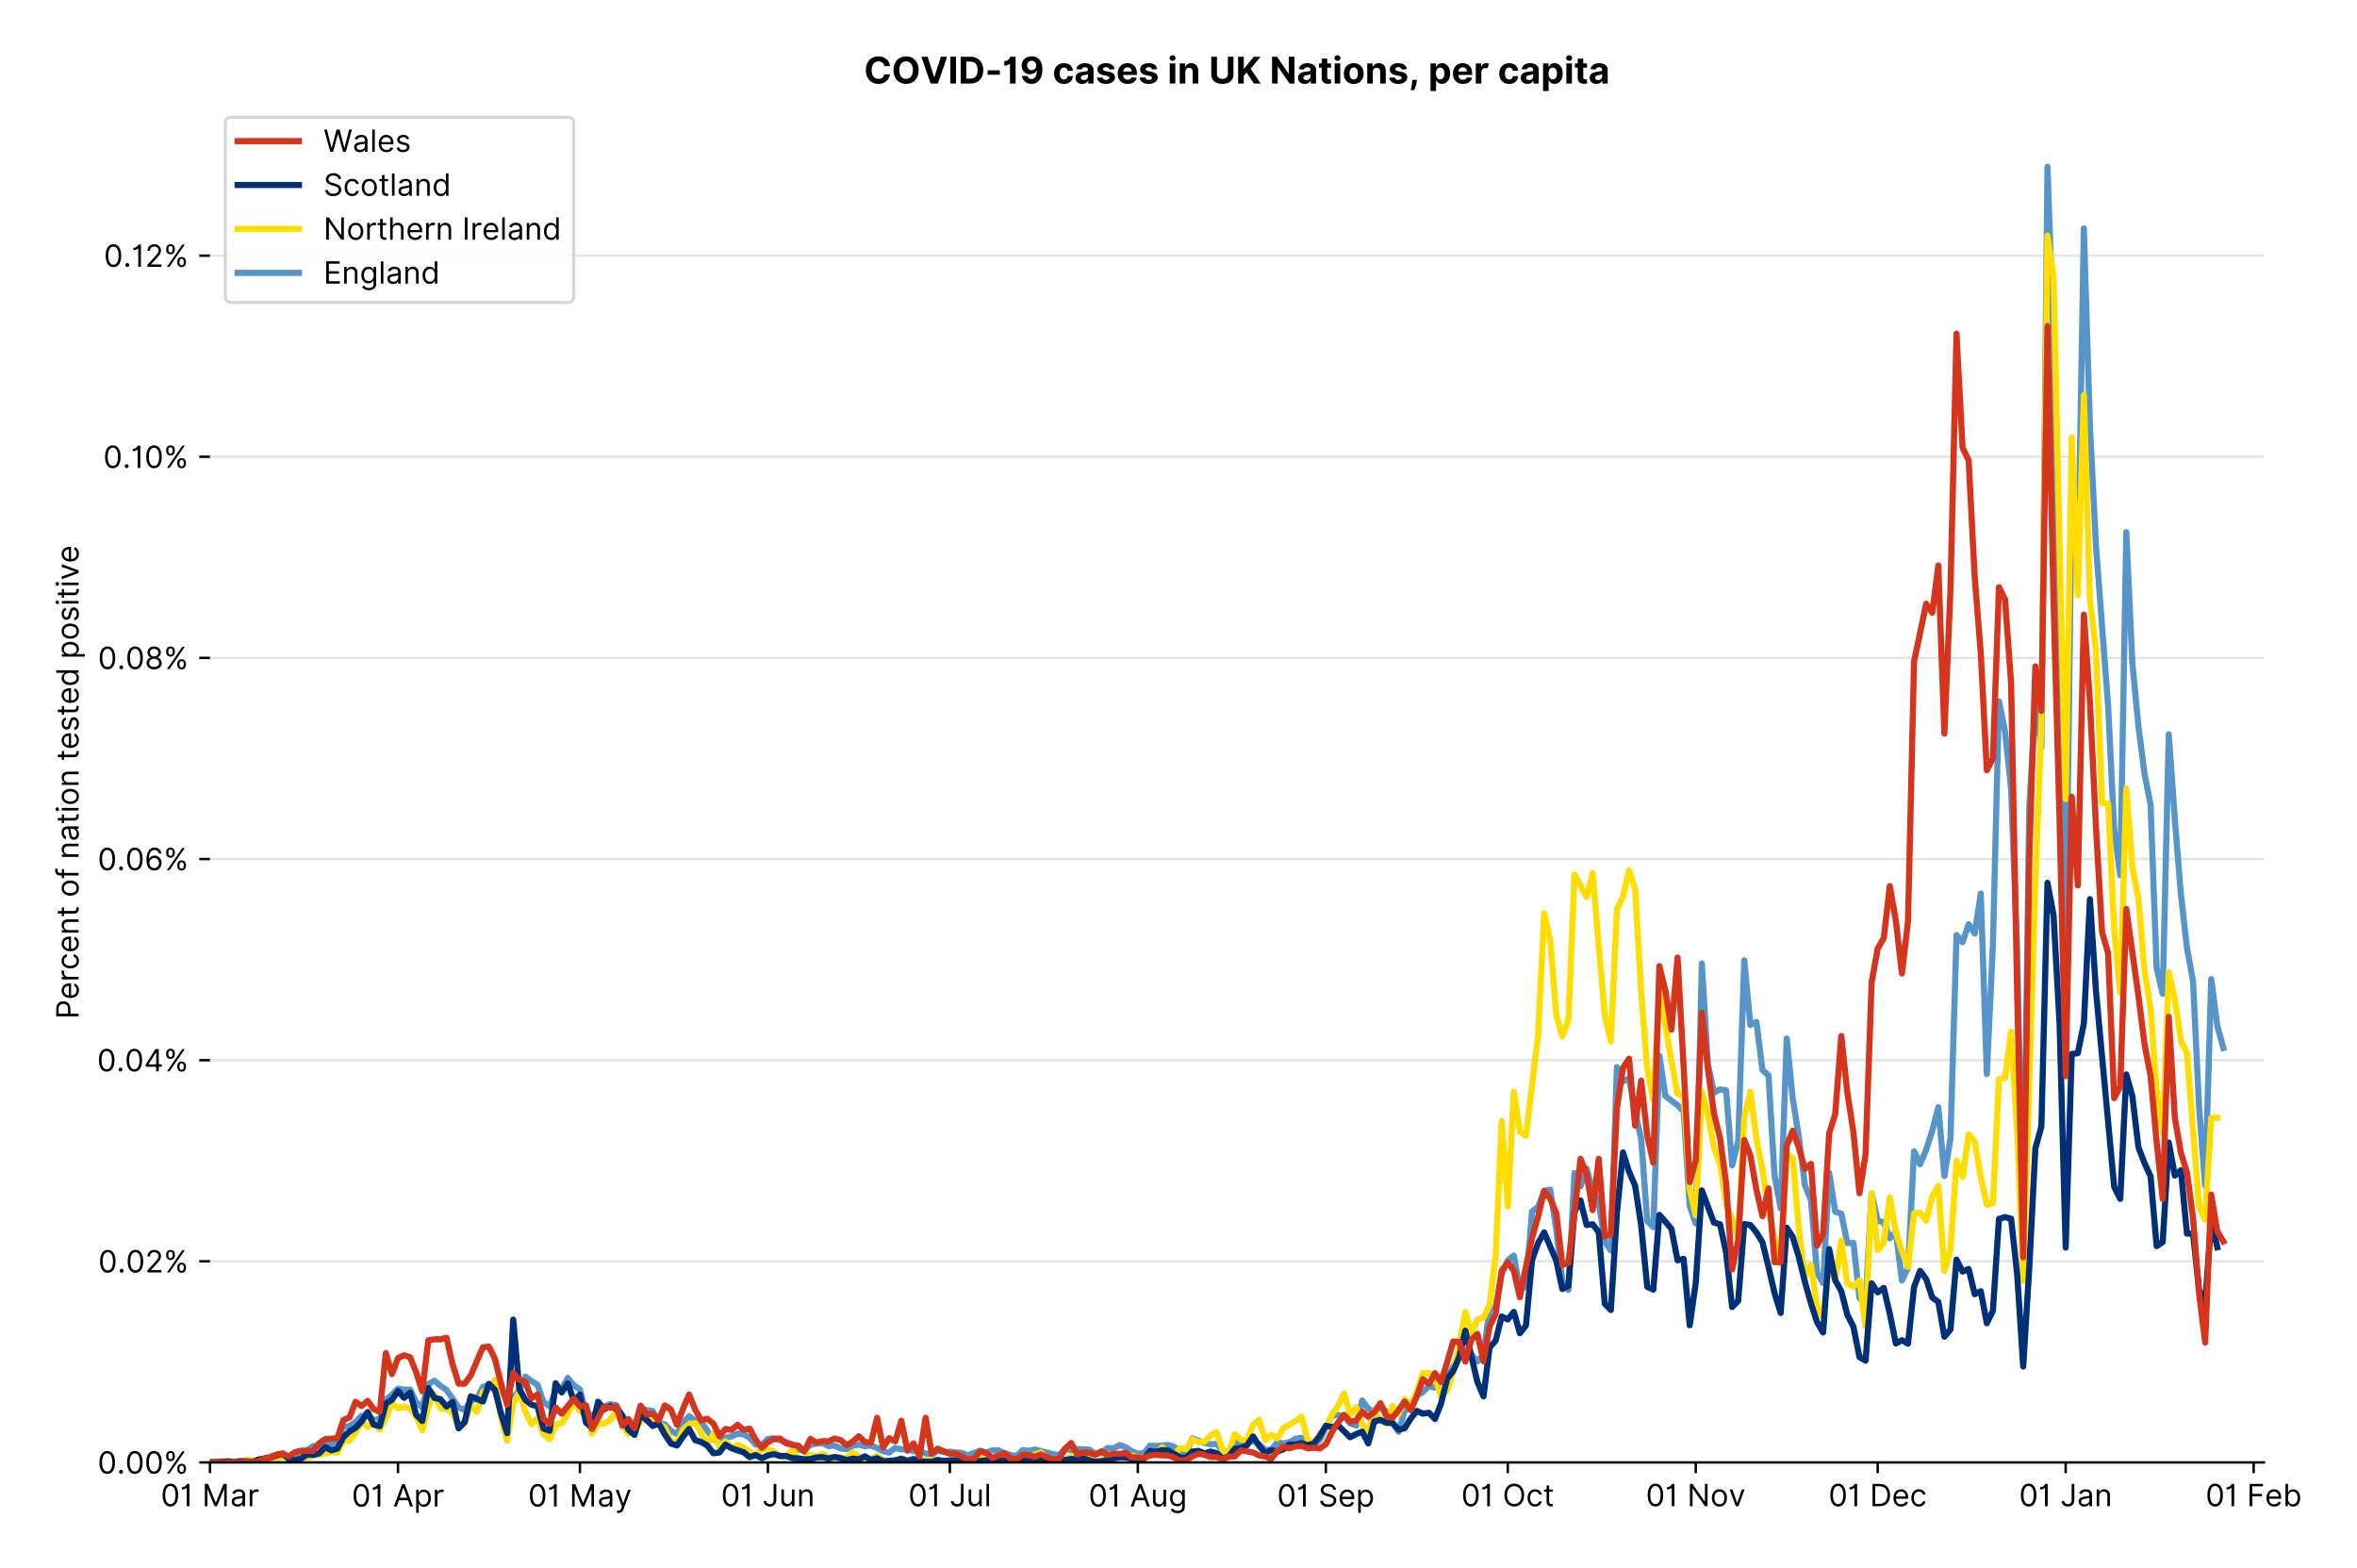 <?xml version="1.0" encoding="utf-8" standalone="no"?>
<!DOCTYPE svg PUBLIC "-//W3C//DTD SVG 1.1//EN"
  "http://www.w3.org/Graphics/SVG/1.1/DTD/svg11.dtd">
<!-- Created with matplotlib (https://matplotlib.org/) -->
<svg version="1.1" viewBox="0 0 768.426 511.276" xmlns="http://www.w3.org/2000/svg" xmlns:xlink="http://www.w3.org/1999/xlink">
 <defs>
  <style type="text/css">*{stroke-linecap:butt;stroke-linejoin:round;}</style>
 </defs>
 <g id="figure_1">
  <g id="patch_1">
   <path d="M 0 511.276 
L 768.426 511.276 
L 768.426 0 
L 0 0 
z
" style="fill:#ffffff;"/>
  </g>
  <g id="axes_1">
   <g id="patch_2">
    <path d="M 68.461 476.745 
L 738.061 476.745 
L 738.061 33.225 
L 68.461 33.225 
z
" style="fill:#ffffff;"/>
   </g>
   <g id="matplotlib.axis_1">
    <g id="xtick_1">
     <g id="line2d_1">
      <defs>
       <path d="M 0 0 
L 0 3.5 
" id="m62ac10336b" style="stroke:#000000;stroke-width:0.8;"/>
      </defs>
      <g>
       <use style="stroke:#000000;stroke-width:0.8;" x="68.461" xlink:href="#m62ac10336b" y="476.745"/>
      </g>
     </g>
     <g id="text_1">
      <!-- 01 Mar -->
      <g transform="translate(52.424 491.018)scale(0.1 -0.1)">
       <defs>
        <path d="M 31.25 -1 
Q 19.219 -1 12.594 8.766 
Q 5.969 18.531 5.969 36.359 
Q 5.969 54.047 12.641 63.875 
Q 19.312 73.719 31.25 73.719 
Q 43.188 73.719 49.859 63.875 
Q 56.531 54.047 56.531 36.359 
Q 56.531 18.531 49.906 8.766 
Q 43.297 -1 31.25 -1 
z
M 31.25 6.812 
Q 39.203 6.812 43.609 14.484 
Q 48.016 22.156 48.016 36.359 
Q 48.016 50.531 43.578 58.281 
Q 39.141 66.047 31.25 66.047 
Q 23.375 66.047 18.922 58.281 
Q 14.484 50.531 14.484 36.359 
Q 14.484 22.156 18.906 14.484 
Q 23.328 6.812 31.25 6.812 
z
" id="Inter-Regular-48"/>
        <path d="M 30.828 72.734 
L 30.828 0 
L 22.016 0 
L 22.016 59.938 
L 21.453 59.938 
Q 20.953 58.953 18.891 57.688 
Q 16.828 56.422 13.562 55.484 
Q 10.297 54.547 6.109 54.547 
L 6.109 61.938 
Q 10.328 61.938 13.422 63.453 
Q 16.516 64.984 18.594 67.047 
Q 20.672 69.109 21.75 70.766 
Q 22.828 72.438 23.016 72.734 
z
" id="Inter-Regular-49"/>
        <path id="Inter-Regular-32"/>
        <path d="M 8.812 72.734 
L 19.312 72.734 
L 44.031 12.359 
L 44.891 12.359 
L 69.609 72.734 
L 80.109 72.734 
L 80.109 0 
L 71.875 0 
L 71.875 55.25 
L 71.172 55.25 
L 48.438 0 
L 40.484 0 
L 17.75 55.25 
L 17.047 55.25 
L 17.047 0 
L 8.812 0 
z
" id="Inter-Regular-77"/>
        <path d="M 23.719 -1.281 
Q 18.531 -1.281 14.312 0.688 
Q 10.094 2.656 7.594 6.406 
Q 5.109 10.156 5.109 15.484 
Q 5.109 20.172 6.953 23.094 
Q 8.812 26.031 11.891 27.703 
Q 14.984 29.375 18.734 30.203 
Q 22.484 31.031 26.281 31.531 
Q 31.25 32.172 34.359 32.5 
Q 37.469 32.844 38.906 33.656 
Q 40.344 34.484 40.344 36.5 
L 40.344 36.797 
Q 40.344 42.047 37.484 44.953 
Q 34.625 47.875 28.844 47.875 
Q 22.828 47.875 19.422 45.234 
Q 16.016 42.609 14.625 39.625 
L 6.672 42.469 
Q 8.812 47.438 12.375 50.219 
Q 15.953 53.016 20.188 54.125 
Q 24.438 55.25 28.547 55.25 
Q 31.188 55.25 34.609 54.625 
Q 38.031 54.016 41.25 52.094 
Q 44.469 50.172 46.594 46.297 
Q 48.719 42.438 48.719 35.938 
L 48.719 0 
L 40.344 0 
L 40.344 7.391 
L 39.922 7.391 
Q 39.062 5.609 37.078 3.578 
Q 35.094 1.562 31.781 0.141 
Q 28.484 -1.281 23.719 -1.281 
z
M 25 6.25 
Q 29.969 6.25 33.391 8.203 
Q 36.828 10.156 38.578 13.234 
Q 40.344 16.328 40.344 19.75 
L 40.344 27.422 
Q 39.812 26.781 38.016 26.266 
Q 36.219 25.75 33.891 25.375 
Q 31.578 25 29.391 24.734 
Q 27.203 24.469 25.859 24.297 
Q 22.594 23.859 19.766 22.922 
Q 16.938 21.984 15.219 20.109 
Q 13.5 18.25 13.5 15.062 
Q 13.5 10.688 16.75 8.469 
Q 20 6.25 25 6.25 
z
" id="Inter-Regular-97"/>
        <path d="M 7.672 0 
L 7.672 54.547 
L 15.766 54.547 
L 15.766 46.312 
L 16.344 46.312 
Q 17.797 50.359 21.703 52.875 
Q 25.609 55.391 30.547 55.391 
Q 32.812 55.391 34.516 54.859 
Q 36.219 54.328 37.5 53.406 
L 34.656 46.312 
Q 33.766 46.766 32.578 47.031 
Q 31.391 47.297 29.828 47.297 
Q 23.859 47.297 19.953 43.656 
Q 16.047 40.016 16.047 34.516 
L 16.047 0 
z
" id="Inter-Regular-114"/>
       </defs>
       <use xlink:href="#Inter-Regular-48"/>
       <use x="62.5" xlink:href="#Inter-Regular-49"/>
       <use x="106.676" xlink:href="#Inter-Regular-32"/>
       <use x="134.801" xlink:href="#Inter-Regular-77"/>
       <use x="225.994" xlink:href="#Inter-Regular-97"/>
       <use x="282.386" xlink:href="#Inter-Regular-114"/>
      </g>
     </g>
    </g>
    <g id="xtick_2">
     <g id="line2d_2">
      <g>
       <use style="stroke:#000000;stroke-width:0.8;" x="129.75" xlink:href="#m62ac10336b" y="476.745"/>
      </g>
     </g>
     <g id="text_2">
      <!-- 01 Apr -->
      <g transform="translate(114.665 491.117)scale(0.1 -0.1)">
       <defs>
        <path d="M 11.797 0 
L 2.562 0 
L 29.266 72.734 
L 38.359 72.734 
L 65.062 0 
L 55.828 0 
L 48.516 20.594 
L 19.109 20.594 
z
M 21.875 28.406 
L 45.734 28.406 
L 34.094 61.219 
L 33.531 61.219 
z
" id="Inter-Regular-65"/>
        <path d="M 7.672 -20.453 
L 7.672 54.547 
L 15.766 54.547 
L 15.766 45.875 
L 16.766 45.875 
Q 17.688 47.297 19.328 49.516 
Q 20.984 51.734 24.094 53.484 
Q 27.203 55.25 32.531 55.25 
Q 39.422 55.25 44.672 51.797 
Q 49.938 48.359 52.875 42.031 
Q 55.828 35.719 55.828 27.125 
Q 55.828 18.469 52.875 12.125 
Q 49.938 5.781 44.703 2.312 
Q 39.484 -1.141 32.672 -1.141 
Q 27.422 -1.141 24.25 0.609 
Q 21.094 2.375 19.391 4.625 
Q 17.688 6.891 16.766 8.375 
L 16.047 8.375 
L 16.047 -20.453 
z
M 15.906 27.266 
Q 15.906 18 19.938 12.188 
Q 23.969 6.391 31.531 6.391 
Q 36.797 6.391 40.328 9.172 
Q 43.859 11.969 45.641 16.703 
Q 47.438 21.453 47.438 27.266 
Q 47.438 33.031 45.672 37.656 
Q 43.922 42.297 40.391 45.016 
Q 36.859 47.734 31.531 47.734 
Q 23.859 47.734 19.875 42.078 
Q 15.906 36.438 15.906 27.266 
z
" id="Inter-Regular-112"/>
       </defs>
       <use xlink:href="#Inter-Regular-48"/>
       <use x="62.5" xlink:href="#Inter-Regular-49"/>
       <use x="106.676" xlink:href="#Inter-Regular-32"/>
       <use x="134.801" xlink:href="#Inter-Regular-65"/>
       <use x="202.415" xlink:href="#Inter-Regular-112"/>
       <use x="263.352" xlink:href="#Inter-Regular-114"/>
      </g>
     </g>
    </g>
    <g id="xtick_3">
     <g id="line2d_3">
      <g>
       <use style="stroke:#000000;stroke-width:0.8;" x="189.063" xlink:href="#m62ac10336b" y="476.745"/>
      </g>
     </g>
     <g id="text_3">
      <!-- 01 May -->
      <g transform="translate(172.16 491.117)scale(0.1 -0.1)">
       <defs>
        <path d="M 12.781 -21.172 
Q 10.656 -21.172 8.984 -20.828 
Q 7.312 -20.484 6.672 -20.172 
L 8.812 -12.781 
Q 13.391 -13.953 16.453 -12.719 
Q 19.531 -11.5 21.734 -5.391 
L 23.578 -0.281 
L 3.406 54.547 
L 12.5 54.547 
L 27.562 11.078 
L 28.125 11.078 
L 43.188 54.547 
L 52.281 54.547 
L 28.844 -8.812 
Q 24.219 -21.172 12.781 -21.172 
z
" id="Inter-Regular-121"/>
       </defs>
       <use xlink:href="#Inter-Regular-48"/>
       <use x="62.5" xlink:href="#Inter-Regular-49"/>
       <use x="106.676" xlink:href="#Inter-Regular-32"/>
       <use x="134.801" xlink:href="#Inter-Regular-77"/>
       <use x="225.994" xlink:href="#Inter-Regular-97"/>
       <use x="282.386" xlink:href="#Inter-Regular-121"/>
      </g>
     </g>
    </g>
    <g id="xtick_4">
     <g id="line2d_4">
      <g>
       <use style="stroke:#000000;stroke-width:0.8;" x="250.352" xlink:href="#m62ac10336b" y="476.745"/>
      </g>
     </g>
     <g id="text_4">
      <!-- 01 Jun -->
      <g transform="translate(235.068 491.018)scale(0.1 -0.1)">
       <defs>
        <path d="M 36.656 72.734 
L 45.453 72.734 
L 45.453 20.734 
Q 45.453 10.266 39.828 4.625 
Q 34.203 -1 24.719 -1 
Q 18.75 -1 14.094 1.188 
Q 9.453 3.375 6.781 7.422 
Q 4.125 11.469 4.125 17.047 
L 12.781 17.047 
Q 12.781 12.422 16.156 9.609 
Q 19.531 6.812 24.719 6.812 
Q 30.438 6.812 33.547 10.375 
Q 36.656 13.953 36.656 20.734 
z
" id="Inter-Regular-74"/>
        <path d="M 42.047 22.297 
L 42.047 54.547 
L 50.422 54.547 
L 50.422 0 
L 42.047 0 
L 42.047 9.234 
L 41.484 9.234 
Q 39.562 5.078 35.516 2.188 
Q 31.469 -0.703 25.281 -0.703 
Q 17.609 -0.703 12.641 4.375 
Q 7.672 9.453 7.672 19.891 
L 7.672 54.547 
L 16.047 54.547 
L 16.047 20.453 
Q 16.047 14.484 19.406 10.938 
Q 22.766 7.391 27.984 7.391 
Q 31.109 7.391 34.359 8.984 
Q 37.609 10.578 39.828 13.875 
Q 42.047 17.188 42.047 22.297 
z
" id="Inter-Regular-117"/>
        <path d="M 16.047 32.812 
L 16.047 0 
L 7.672 0 
L 7.672 54.547 
L 15.766 54.547 
L 15.766 46.016 
L 16.484 46.016 
Q 18.391 50.172 22.297 52.703 
Q 26.203 55.25 32.391 55.25 
Q 40.656 55.25 45.75 50.172 
Q 50.859 45.094 50.859 34.656 
L 50.859 0 
L 42.469 0 
L 42.469 34.094 
Q 42.469 40.516 39.125 44.125 
Q 35.797 47.734 29.969 47.734 
Q 23.969 47.734 20 43.844 
Q 16.047 39.953 16.047 32.812 
z
" id="Inter-Regular-110"/>
       </defs>
       <use xlink:href="#Inter-Regular-48"/>
       <use x="62.5" xlink:href="#Inter-Regular-49"/>
       <use x="106.676" xlink:href="#Inter-Regular-32"/>
       <use x="134.801" xlink:href="#Inter-Regular-74"/>
       <use x="189.063" xlink:href="#Inter-Regular-117"/>
       <use x="247.159" xlink:href="#Inter-Regular-110"/>
      </g>
     </g>
    </g>
    <g id="xtick_5">
     <g id="line2d_5">
      <g>
       <use style="stroke:#000000;stroke-width:0.8;" x="309.665" xlink:href="#m62ac10336b" y="476.745"/>
      </g>
     </g>
     <g id="text_5">
      <!-- 01 Jul -->
      <g transform="translate(296.121 491.018)scale(0.1 -0.1)">
       <defs>
        <path d="M 16.047 72.734 
L 16.047 0 
L 7.672 0 
L 7.672 72.734 
z
" id="Inter-Regular-108"/>
       </defs>
       <use xlink:href="#Inter-Regular-48"/>
       <use x="62.5" xlink:href="#Inter-Regular-49"/>
       <use x="106.676" xlink:href="#Inter-Regular-32"/>
       <use x="134.801" xlink:href="#Inter-Regular-74"/>
       <use x="189.063" xlink:href="#Inter-Regular-117"/>
       <use x="247.159" xlink:href="#Inter-Regular-108"/>
      </g>
     </g>
    </g>
    <g id="xtick_6">
     <g id="line2d_6">
      <g>
       <use style="stroke:#000000;stroke-width:0.8;" x="370.954" xlink:href="#m62ac10336b" y="476.745"/>
      </g>
     </g>
     <g id="text_6">
      <!-- 01 Aug -->
      <g transform="translate(354.882 491.117)scale(0.1 -0.1)">
       <defs>
        <path d="M 29.688 -21.594 
Q 20.562 -21.594 15.25 -18.266 
Q 9.938 -14.953 7.391 -10.656 
L 14.062 -5.969 
Q 15.203 -7.453 16.938 -9.391 
Q 18.688 -11.328 21.719 -12.766 
Q 24.75 -14.203 29.688 -14.203 
Q 36.297 -14.203 40.594 -11 
Q 44.891 -7.812 44.891 -1 
L 44.891 10.078 
L 44.172 10.078 
Q 43.25 8.594 41.562 6.406 
Q 39.875 4.219 36.734 2.531 
Q 33.594 0.859 28.266 0.859 
Q 21.656 0.859 16.422 3.984 
Q 11.188 7.109 8.141 13.062 
Q 5.109 19.031 5.109 27.562 
Q 5.109 35.938 8.062 42.172 
Q 11.016 48.406 16.266 51.828 
Q 21.516 55.25 28.406 55.25 
Q 33.734 55.25 36.875 53.484 
Q 40.016 51.734 41.703 49.516 
Q 43.391 47.297 44.312 45.875 
L 45.172 45.875 
L 45.172 54.547 
L 53.266 54.547 
L 53.266 -1.562 
Q 53.266 -8.594 50.078 -13.016 
Q 46.906 -17.438 41.562 -19.516 
Q 36.219 -21.594 29.688 -21.594 
z
M 29.406 8.375 
Q 36.969 8.375 41 13.5 
Q 45.031 18.641 45.031 27.703 
Q 45.031 36.547 41.047 42.141 
Q 37.078 47.734 29.406 47.734 
Q 24.078 47.734 20.547 45.031 
Q 17.016 42.328 15.25 37.781 
Q 13.5 33.234 13.5 27.703 
Q 13.5 19.172 17.5 13.766 
Q 21.516 8.375 29.406 8.375 
z
" id="Inter-Regular-103"/>
       </defs>
       <use xlink:href="#Inter-Regular-48"/>
       <use x="62.5" xlink:href="#Inter-Regular-49"/>
       <use x="106.676" xlink:href="#Inter-Regular-32"/>
       <use x="134.801" xlink:href="#Inter-Regular-65"/>
       <use x="202.415" xlink:href="#Inter-Regular-117"/>
       <use x="260.511" xlink:href="#Inter-Regular-103"/>
      </g>
     </g>
    </g>
    <g id="xtick_7">
     <g id="line2d_7">
      <g>
       <use style="stroke:#000000;stroke-width:0.8;" x="432.244" xlink:href="#m62ac10336b" y="476.745"/>
      </g>
     </g>
     <g id="text_7">
      <!-- 01 Sep -->
      <g transform="translate(416.356 491.117)scale(0.1 -0.1)">
       <defs>
        <path d="M 48.578 54.547 
Q 47.938 59.938 43.391 62.922 
Q 38.844 65.906 32.25 65.906 
Q 25 65.906 20.594 62.484 
Q 16.188 59.062 16.188 53.828 
Q 16.188 49.922 18.578 47.531 
Q 20.984 45.141 24.266 43.797 
Q 27.562 42.469 30.25 41.766 
L 37.641 39.766 
Q 40.484 39.031 43.984 37.719 
Q 47.484 36.406 50.688 34.141 
Q 53.906 31.891 56 28.375 
Q 58.094 24.859 58.094 19.75 
Q 58.094 13.844 55.016 9.078 
Q 51.953 4.328 46.078 1.516 
Q 40.203 -1.281 31.812 -1.281 
Q 20.094 -1.281 13.203 4.25 
Q 6.328 9.797 5.688 18.75 
L 14.781 18.75 
Q 15.125 14.625 17.562 11.938 
Q 20 9.266 23.734 7.969 
Q 27.484 6.672 31.812 6.672 
Q 36.859 6.672 40.875 8.328 
Q 44.891 9.984 47.234 12.938 
Q 49.578 15.906 49.578 19.891 
Q 49.578 23.516 47.547 25.781 
Q 45.531 28.047 42.219 29.469 
Q 38.922 30.891 35.094 31.953 
L 26.141 34.516 
Q 17.609 36.969 12.641 41.516 
Q 7.672 46.062 7.672 53.406 
Q 7.672 59.516 10.984 64.078 
Q 14.312 68.641 19.938 71.172 
Q 25.562 73.719 32.531 73.719 
Q 39.562 73.719 45.031 71.219 
Q 50.5 68.719 53.703 64.375 
Q 56.922 60.047 57.109 54.547 
z
" id="Inter-Regular-83"/>
        <path d="M 30.547 -1.141 
Q 22.656 -1.141 16.953 2.359 
Q 11.266 5.859 8.188 12.156 
Q 5.109 18.469 5.109 26.844 
Q 5.109 35.234 8.188 41.641 
Q 11.266 48.047 16.781 51.641 
Q 22.297 55.25 29.688 55.25 
Q 33.953 55.25 38.109 53.828 
Q 42.266 52.422 45.672 49.234 
Q 49.078 46.062 51.094 40.844 
Q 53.125 35.625 53.125 27.984 
L 53.125 24.438 
L 13.531 24.438 
Q 13.812 15.703 18.484 11.047 
Q 23.156 6.391 30.547 6.391 
Q 35.484 6.391 39.031 8.516 
Q 42.578 10.656 44.172 14.922 
L 52.281 12.641 
Q 50.359 6.469 44.594 2.656 
Q 38.844 -1.141 30.547 -1.141 
z
M 13.531 31.672 
L 44.609 31.672 
Q 44.609 38.594 40.547 43.156 
Q 36.5 47.734 29.688 47.734 
Q 24.891 47.734 21.375 45.484 
Q 17.859 43.25 15.828 39.578 
Q 13.812 35.906 13.531 31.672 
z
" id="Inter-Regular-101"/>
       </defs>
       <use xlink:href="#Inter-Regular-48"/>
       <use x="62.5" xlink:href="#Inter-Regular-49"/>
       <use x="106.676" xlink:href="#Inter-Regular-32"/>
       <use x="134.801" xlink:href="#Inter-Regular-83"/>
       <use x="198.58" xlink:href="#Inter-Regular-101"/>
       <use x="256.818" xlink:href="#Inter-Regular-112"/>
      </g>
     </g>
    </g>
    <g id="xtick_8">
     <g id="line2d_8">
      <g>
       <use style="stroke:#000000;stroke-width:0.8;" x="491.556" xlink:href="#m62ac10336b" y="476.745"/>
      </g>
     </g>
     <g id="text_8">
      <!-- 01 Oct -->
      <g transform="translate(476.4 491.018)scale(0.1 -0.1)">
       <defs>
        <path d="M 70.172 36.359 
Q 70.172 24.859 66.016 16.469 
Q 61.859 8.094 54.609 3.547 
Q 47.375 -1 38.062 -1 
Q 28.766 -1 21.516 3.547 
Q 14.281 8.094 10.125 16.469 
Q 5.969 24.859 5.969 36.359 
Q 5.969 47.875 10.125 56.25 
Q 14.281 64.625 21.516 69.172 
Q 28.766 73.719 38.062 73.719 
Q 47.375 73.719 54.609 69.172 
Q 61.859 64.625 66.016 56.25 
Q 70.172 47.875 70.172 36.359 
z
M 61.656 36.359 
Q 61.656 45.812 58.5 52.312 
Q 55.359 58.812 50.016 62.141 
Q 44.672 65.484 38.062 65.484 
Q 31.469 65.484 26.125 62.141 
Q 20.781 58.812 17.625 52.312 
Q 14.484 45.812 14.484 36.359 
Q 14.484 26.922 17.625 20.422 
Q 20.781 13.922 26.125 10.578 
Q 31.469 7.25 38.062 7.25 
Q 44.672 7.25 50.016 10.578 
Q 55.359 13.922 58.5 20.422 
Q 61.656 26.922 61.656 36.359 
z
" id="Inter-Regular-79"/>
        <path d="M 29.828 -1.141 
Q 22.156 -1.141 16.609 2.484 
Q 11.078 6.109 8.094 12.469 
Q 5.109 18.828 5.109 26.984 
Q 5.109 35.297 8.188 41.672 
Q 11.266 48.047 16.781 51.641 
Q 22.297 55.25 29.688 55.25 
Q 35.438 55.25 40.047 53.125 
Q 44.672 51 47.609 47.156 
Q 50.562 43.328 51.281 38.203 
L 42.906 38.203 
Q 41.938 41.938 38.656 44.828 
Q 35.375 47.734 29.828 47.734 
Q 22.484 47.734 17.984 42.141 
Q 13.5 36.547 13.5 27.266 
Q 13.5 17.797 17.938 12.094 
Q 22.375 6.391 29.828 6.391 
Q 34.734 6.391 38.234 8.906 
Q 41.734 11.438 42.906 15.906 
L 51.281 15.906 
Q 50.562 11.078 47.781 7.219 
Q 45 3.375 40.438 1.109 
Q 35.875 -1.141 29.828 -1.141 
z
" id="Inter-Regular-99"/>
        <path d="M 31.391 54.547 
L 31.391 47.438 
L 19.75 47.438 
L 19.75 15.625 
Q 19.75 12.078 20.797 10.312 
Q 21.844 8.562 23.484 7.969 
Q 25.141 7.391 26.984 7.391 
Q 28.375 7.391 29.266 7.547 
Q 30.156 7.703 30.688 7.812 
L 32.391 0.281 
Q 31.531 -0.031 30 -0.359 
Q 28.484 -0.703 26.141 -0.703 
Q 22.594 -0.703 19.188 0.812 
Q 15.797 2.344 13.578 5.469 
Q 11.359 8.594 11.359 13.359 
L 11.359 47.438 
L 3.125 47.438 
L 3.125 54.547 
L 11.359 54.547 
L 11.359 67.609 
L 19.75 67.609 
L 19.75 54.547 
z
" id="Inter-Regular-116"/>
       </defs>
       <use xlink:href="#Inter-Regular-48"/>
       <use x="62.5" xlink:href="#Inter-Regular-49"/>
       <use x="106.676" xlink:href="#Inter-Regular-32"/>
       <use x="134.801" xlink:href="#Inter-Regular-79"/>
       <use x="210.938" xlink:href="#Inter-Regular-99"/>
       <use x="266.761" xlink:href="#Inter-Regular-116"/>
      </g>
     </g>
    </g>
    <g id="xtick_9">
     <g id="line2d_9">
      <g>
       <use style="stroke:#000000;stroke-width:0.8;" x="552.846" xlink:href="#m62ac10336b" y="476.745"/>
      </g>
     </g>
     <g id="text_9">
      <!-- 01 Nov -->
      <g transform="translate(536.575 491.018)scale(0.1 -0.1)">
       <defs>
        <path d="M 66.484 72.734 
L 66.484 0 
L 57.953 0 
L 18.328 57.109 
L 17.609 57.109 
L 17.609 0 
L 8.812 0 
L 8.812 72.734 
L 17.328 72.734 
L 57.109 15.484 
L 57.812 15.484 
L 57.812 72.734 
z
" id="Inter-Regular-78"/>
        <path d="M 29.828 -1.141 
Q 22.438 -1.141 16.875 2.375 
Q 11.328 5.891 8.219 12.203 
Q 5.109 18.531 5.109 26.984 
Q 5.109 35.516 8.219 41.859 
Q 11.328 48.219 16.875 51.734 
Q 22.438 55.25 29.828 55.25 
Q 37.219 55.25 42.766 51.734 
Q 48.328 48.219 51.438 41.859 
Q 54.547 35.516 54.547 26.984 
Q 54.547 18.531 51.438 12.203 
Q 48.328 5.891 42.766 2.375 
Q 37.219 -1.141 29.828 -1.141 
z
M 29.828 6.391 
Q 35.438 6.391 39.062 9.266 
Q 42.688 12.141 44.422 16.828 
Q 46.172 21.516 46.172 26.984 
Q 46.172 32.453 44.422 37.172 
Q 42.688 41.906 39.062 44.812 
Q 35.438 47.734 29.828 47.734 
Q 24.219 47.734 20.594 44.812 
Q 16.969 41.906 15.234 37.172 
Q 13.5 32.453 13.5 26.984 
Q 13.5 21.516 15.234 16.828 
Q 16.969 12.141 20.594 9.266 
Q 24.219 6.391 29.828 6.391 
z
" id="Inter-Regular-111"/>
        <path d="M 52.281 54.547 
L 32.109 0 
L 23.578 0 
L 3.406 54.547 
L 12.5 54.547 
L 27.562 11.078 
L 28.125 11.078 
L 43.188 54.547 
z
" id="Inter-Regular-118"/>
       </defs>
       <use xlink:href="#Inter-Regular-48"/>
       <use x="62.5" xlink:href="#Inter-Regular-49"/>
       <use x="106.676" xlink:href="#Inter-Regular-32"/>
       <use x="134.801" xlink:href="#Inter-Regular-78"/>
       <use x="210.085" xlink:href="#Inter-Regular-111"/>
       <use x="269.744" xlink:href="#Inter-Regular-118"/>
      </g>
     </g>
    </g>
    <g id="xtick_10">
     <g id="line2d_10">
      <g>
       <use style="stroke:#000000;stroke-width:0.8;" x="612.158" xlink:href="#m62ac10336b" y="476.745"/>
      </g>
     </g>
     <g id="text_10">
      <!-- 01 Dec -->
      <g transform="translate(596.122 491.018)scale(0.1 -0.1)">
       <defs>
        <path d="M 31.25 0 
L 8.812 0 
L 8.812 72.734 
L 32.25 72.734 
Q 42.828 72.734 50.359 68.375 
Q 57.891 64.031 61.891 55.906 
Q 65.906 47.797 65.906 36.5 
Q 65.906 25.141 61.859 16.953 
Q 57.812 8.766 50.062 4.375 
Q 42.328 0 31.25 0 
z
M 17.609 7.812 
L 30.688 7.812 
Q 44.219 7.812 50.797 15.5 
Q 57.391 23.188 57.391 36.5 
Q 57.391 49.719 50.922 57.312 
Q 44.469 64.922 31.672 64.922 
L 17.609 64.922 
z
" id="Inter-Regular-68"/>
       </defs>
       <use xlink:href="#Inter-Regular-48"/>
       <use x="62.5" xlink:href="#Inter-Regular-49"/>
       <use x="106.676" xlink:href="#Inter-Regular-32"/>
       <use x="134.801" xlink:href="#Inter-Regular-68"/>
       <use x="206.676" xlink:href="#Inter-Regular-101"/>
       <use x="264.915" xlink:href="#Inter-Regular-99"/>
      </g>
     </g>
    </g>
    <g id="xtick_11">
     <g id="line2d_11">
      <g>
       <use style="stroke:#000000;stroke-width:0.8;" x="673.448" xlink:href="#m62ac10336b" y="476.745"/>
      </g>
     </g>
     <g id="text_11">
      <!-- 01 Jan -->
      <g transform="translate(658.249 491.018)scale(0.1 -0.1)">
       <use xlink:href="#Inter-Regular-48"/>
       <use x="62.5" xlink:href="#Inter-Regular-49"/>
       <use x="106.676" xlink:href="#Inter-Regular-32"/>
       <use x="134.801" xlink:href="#Inter-Regular-74"/>
       <use x="189.063" xlink:href="#Inter-Regular-97"/>
       <use x="245.455" xlink:href="#Inter-Regular-110"/>
      </g>
     </g>
    </g>
    <g id="xtick_12">
     <g id="line2d_12">
      <g>
       <use style="stroke:#000000;stroke-width:0.8;" x="734.737" xlink:href="#m62ac10336b" y="476.745"/>
      </g>
     </g>
     <g id="text_12">
      <!-- 01 Feb -->
      <g transform="translate(719.048 491.018)scale(0.1 -0.1)">
       <defs>
        <path d="M 8.812 0 
L 8.812 72.734 
L 52.422 72.734 
L 52.422 64.922 
L 17.609 64.922 
L 17.609 40.344 
L 49.156 40.344 
L 49.156 32.531 
L 17.609 32.531 
L 17.609 0 
z
" id="Inter-Regular-70"/>
        <path d="M 8.812 0 
L 8.812 72.734 
L 17.188 72.734 
L 17.188 45.875 
L 17.906 45.875 
Q 18.828 47.297 20.469 49.516 
Q 22.125 51.734 25.234 53.484 
Q 28.344 55.25 33.672 55.25 
Q 40.562 55.25 45.812 51.797 
Q 51.062 48.359 54.016 42.031 
Q 56.969 35.719 56.969 27.125 
Q 56.969 18.469 54.016 12.125 
Q 51.062 5.781 45.844 2.312 
Q 40.625 -1.141 33.812 -1.141 
Q 28.547 -1.141 25.391 0.609 
Q 22.234 2.375 20.531 4.625 
Q 18.828 6.891 17.906 8.375 
L 16.906 8.375 
L 16.906 0 
z
M 17.047 27.266 
Q 17.047 18 21.078 12.188 
Q 25.109 6.391 32.672 6.391 
Q 37.922 6.391 41.453 9.172 
Q 45 11.969 46.781 16.703 
Q 48.578 21.453 48.578 27.266 
Q 48.578 33.031 46.812 37.656 
Q 45.062 42.297 41.531 45.016 
Q 38 47.734 32.672 47.734 
Q 25 47.734 21.016 42.078 
Q 17.047 36.438 17.047 27.266 
z
" id="Inter-Regular-98"/>
       </defs>
       <use xlink:href="#Inter-Regular-48"/>
       <use x="62.5" xlink:href="#Inter-Regular-49"/>
       <use x="106.676" xlink:href="#Inter-Regular-32"/>
       <use x="134.801" xlink:href="#Inter-Regular-70"/>
       <use x="193.466" xlink:href="#Inter-Regular-101"/>
       <use x="251.705" xlink:href="#Inter-Regular-98"/>
      </g>
     </g>
    </g>
   </g>
   <g id="matplotlib.axis_2">
    <g id="ytick_1">
     <g id="line2d_13">
      <path clip-path="url(#p9b20b11df6)" d="M 68.461 476.745 
L 738.061 476.745 
" style="fill:none;stroke:#e5e5e5;stroke-linecap:square;stroke-width:0.8;"/>
     </g>
     <g id="line2d_14">
      <defs>
       <path d="M 0 0 
L -3.5 0 
" id="m09f95d131c" style="stroke:#000000;stroke-width:0.8;"/>
      </defs>
      <g>
       <use style="stroke:#000000;stroke-width:0.8;" x="68.461" xlink:href="#m09f95d131c" y="476.745"/>
      </g>
     </g>
     <g id="text_13">
      <!-- 0.00% -->
      <g transform="translate(31.83 480.382)scale(0.1 -0.1)">
       <defs>
        <path d="M 13.781 -0.562 
Q 11.156 -0.562 9.266 1.312 
Q 7.391 3.203 7.391 5.828 
Q 7.391 8.453 9.266 10.328 
Q 11.156 12.219 13.781 12.219 
Q 16.406 12.219 18.281 10.328 
Q 20.172 8.453 20.172 5.828 
Q 20.172 3.203 18.281 1.312 
Q 16.406 -0.562 13.781 -0.562 
z
" id="Inter-Regular-46"/>
        <path d="M 44.609 13.641 
L 44.609 17.469 
Q 44.609 21.453 46.25 24.766 
Q 47.906 28.094 51.078 30.094 
Q 54.266 32.109 58.812 32.109 
Q 63.422 32.109 66.547 30.094 
Q 69.672 28.094 71.266 24.766 
Q 72.875 21.453 72.875 17.469 
L 72.875 13.641 
Q 72.875 9.656 71.25 6.328 
Q 69.641 3.016 66.5 1 
Q 63.359 -1 58.812 -1 
Q 54.188 -1 51.031 1 
Q 47.875 3.016 46.234 6.328 
Q 44.609 9.656 44.609 13.641 
z
M 8.375 55.25 
L 8.375 59.094 
Q 8.375 63.062 10.031 66.375 
Q 11.688 69.703 14.859 71.703 
Q 18.047 73.719 22.594 73.719 
Q 27.203 73.719 30.328 71.703 
Q 33.453 69.703 35.047 66.375 
Q 36.656 63.062 36.656 59.094 
L 36.656 55.25 
Q 36.656 51.281 35.031 47.953 
Q 33.422 44.641 30.266 42.625 
Q 27.125 40.625 22.594 40.625 
Q 17.969 40.625 14.812 42.625 
Q 11.656 44.641 10.016 47.953 
Q 8.375 51.281 8.375 55.25 
z
M 11.078 0 
L 61.078 72.734 
L 69.172 72.734 
L 19.172 0 
z
M 51.844 17.469 
L 51.844 13.641 
Q 51.844 10.328 53.406 7.719 
Q 54.969 5.109 58.812 5.109 
Q 62.531 5.109 64.078 7.719 
Q 65.625 10.328 65.625 13.641 
L 65.625 17.469 
Q 65.625 20.781 64.125 23.391 
Q 62.641 26 58.812 26 
Q 55.078 26 53.453 23.391 
Q 51.844 20.781 51.844 17.469 
z
M 15.625 59.094 
L 15.625 55.25 
Q 15.625 51.953 17.188 49.344 
Q 18.75 46.734 22.594 46.734 
Q 26.312 46.734 27.859 49.344 
Q 29.406 51.953 29.406 55.25 
L 29.406 59.094 
Q 29.406 62.391 27.906 65 
Q 26.422 67.609 22.594 67.609 
Q 18.859 67.609 17.234 65 
Q 15.625 62.391 15.625 59.094 
z
" id="Inter-Regular-37"/>
       </defs>
       <use xlink:href="#Inter-Regular-48"/>
       <use x="62.5" xlink:href="#Inter-Regular-46"/>
       <use x="90.057" xlink:href="#Inter-Regular-48"/>
       <use x="152.557" xlink:href="#Inter-Regular-48"/>
       <use x="215.057" xlink:href="#Inter-Regular-37"/>
      </g>
     </g>
    </g>
    <g id="ytick_2">
     <g id="line2d_15">
      <path clip-path="url(#p9b20b11df6)" d="M 68.461 411.178 
L 738.061 411.178 
" style="fill:none;stroke:#e5e5e5;stroke-linecap:square;stroke-width:0.8;"/>
     </g>
     <g id="line2d_16">
      <g>
       <use style="stroke:#000000;stroke-width:0.8;" x="68.461" xlink:href="#m09f95d131c" y="411.178"/>
      </g>
     </g>
     <g id="text_14">
      <!-- 0.02% -->
      <g transform="translate(32.028 414.815)scale(0.1 -0.1)">
       <defs>
        <path d="M 7.531 0 
L 7.531 6.391 
L 31.531 32.672 
Q 35.766 37.281 38.5 40.703 
Q 41.234 44.141 42.562 47.172 
Q 43.891 50.219 43.891 53.547 
Q 43.891 59.297 39.891 62.672 
Q 35.906 66.047 29.969 66.047 
Q 23.656 66.047 19.922 62.266 
Q 16.188 58.484 16.188 52.266 
L 7.812 52.266 
Q 7.812 58.672 10.75 63.5 
Q 13.703 68.328 18.797 71.016 
Q 23.906 73.719 30.25 73.719 
Q 36.656 73.719 41.578 71.016 
Q 46.516 68.328 49.312 63.734 
Q 52.125 59.156 52.125 53.547 
Q 52.125 49.531 50.688 45.719 
Q 49.25 41.906 45.719 37.234 
Q 42.188 32.562 35.938 25.859 
L 19.609 8.375 
L 19.609 7.812 
L 53.406 7.812 
L 53.406 0 
z
" id="Inter-Regular-50"/>
       </defs>
       <use xlink:href="#Inter-Regular-48"/>
       <use x="62.5" xlink:href="#Inter-Regular-46"/>
       <use x="90.057" xlink:href="#Inter-Regular-48"/>
       <use x="152.557" xlink:href="#Inter-Regular-50"/>
       <use x="213.068" xlink:href="#Inter-Regular-37"/>
      </g>
     </g>
    </g>
    <g id="ytick_3">
     <g id="line2d_17">
      <path clip-path="url(#p9b20b11df6)" d="M 68.461 345.611 
L 738.061 345.611 
" style="fill:none;stroke:#e5e5e5;stroke-linecap:square;stroke-width:0.8;"/>
     </g>
     <g id="line2d_18">
      <g>
       <use style="stroke:#000000;stroke-width:0.8;" x="68.461" xlink:href="#m09f95d131c" y="345.611"/>
      </g>
     </g>
     <g id="text_15">
      <!-- 0.04% -->
      <g transform="translate(31.659 349.248)scale(0.1 -0.1)">
       <defs>
        <path d="M 5.828 14.922 
L 5.828 22.156 
L 37.781 72.734 
L 48.438 72.734 
L 48.438 22.734 
L 58.375 22.734 
L 58.375 14.922 
L 48.438 14.922 
L 48.438 0 
L 40.062 0 
L 40.062 14.922 
z
M 40.062 22.734 
L 40.062 61.5 
L 39.484 61.5 
L 15.344 23.297 
L 15.344 22.734 
z
" id="Inter-Regular-52"/>
       </defs>
       <use xlink:href="#Inter-Regular-48"/>
       <use x="62.5" xlink:href="#Inter-Regular-46"/>
       <use x="90.057" xlink:href="#Inter-Regular-48"/>
       <use x="152.557" xlink:href="#Inter-Regular-52"/>
       <use x="216.761" xlink:href="#Inter-Regular-37"/>
      </g>
     </g>
    </g>
    <g id="ytick_4">
     <g id="line2d_19">
      <path clip-path="url(#p9b20b11df6)" d="M 68.461 280.044 
L 738.061 280.044 
" style="fill:none;stroke:#e5e5e5;stroke-linecap:square;stroke-width:0.8;"/>
     </g>
     <g id="line2d_20">
      <g>
       <use style="stroke:#000000;stroke-width:0.8;" x="68.461" xlink:href="#m09f95d131c" y="280.044"/>
      </g>
     </g>
     <g id="text_16">
      <!-- 0.06% -->
      <g transform="translate(31.844 283.68)scale(0.1 -0.1)">
       <defs>
        <path d="M 31.672 -1 
Q 27.203 -0.922 22.719 0.703 
Q 18.25 2.344 14.562 6.234 
Q 10.875 10.125 8.625 16.781 
Q 6.391 23.438 6.391 33.516 
Q 6.391 52.906 13.453 63.375 
Q 20.531 73.859 32.812 73.859 
Q 41.969 73.859 48.016 68.5 
Q 54.078 63.141 55.406 54.547 
L 46.734 54.547 
Q 45.531 59.547 42.047 62.797 
Q 38.562 66.047 32.812 66.047 
Q 24.359 66.047 19.516 58.672 
Q 14.672 51.312 14.625 37.922 
L 15.203 37.922 
Q 18.188 42.438 22.828 45 
Q 27.484 47.578 33.094 47.578 
Q 39.344 47.578 44.531 44.469 
Q 49.719 41.375 52.844 35.922 
Q 55.969 30.469 55.969 23.438 
Q 55.969 16.688 52.953 11.094 
Q 49.938 5.5 44.484 2.219 
Q 39.031 -1.062 31.672 -1 
z
M 31.672 6.812 
Q 36.156 6.812 39.719 9.047 
Q 43.297 11.297 45.359 15.062 
Q 47.438 18.828 47.438 23.438 
Q 47.438 27.953 45.438 31.656 
Q 43.438 35.375 39.938 37.562 
Q 36.438 39.766 31.969 39.766 
Q 27.453 39.766 23.828 37.453 
Q 20.203 35.156 18.078 31.406 
Q 15.953 27.656 15.906 23.297 
Q 15.906 18.969 17.953 15.203 
Q 20 11.438 23.562 9.125 
Q 27.125 6.812 31.672 6.812 
z
" id="Inter-Regular-54"/>
       </defs>
       <use xlink:href="#Inter-Regular-48"/>
       <use x="62.5" xlink:href="#Inter-Regular-46"/>
       <use x="90.057" xlink:href="#Inter-Regular-48"/>
       <use x="152.557" xlink:href="#Inter-Regular-54"/>
       <use x="214.915" xlink:href="#Inter-Regular-37"/>
      </g>
     </g>
    </g>
    <g id="ytick_5">
     <g id="line2d_21">
      <path clip-path="url(#p9b20b11df6)" d="M 68.461 214.477 
L 738.061 214.477 
" style="fill:none;stroke:#e5e5e5;stroke-linecap:square;stroke-width:0.8;"/>
     </g>
     <g id="line2d_22">
      <g>
       <use style="stroke:#000000;stroke-width:0.8;" x="68.461" xlink:href="#m09f95d131c" y="214.477"/>
      </g>
     </g>
     <g id="text_17">
      <!-- 0.08% -->
      <g transform="translate(31.914 218.113)scale(0.1 -0.1)">
       <defs>
        <path d="M 30.828 -1 
Q 23.516 -1 17.922 1.609 
Q 12.328 4.219 9.203 8.812 
Q 6.078 13.422 6.109 19.312 
Q 6.078 23.938 7.922 27.859 
Q 9.766 31.781 12.969 34.422 
Q 16.188 37.078 20.172 37.781 
L 20.172 38.203 
Q 14.953 39.562 11.859 44.078 
Q 8.766 48.609 8.812 54.406 
Q 8.766 59.938 11.609 64.297 
Q 14.453 68.672 19.438 71.188 
Q 24.438 73.719 30.828 73.719 
Q 37.141 73.719 42.109 71.188 
Q 47.094 68.672 49.953 64.297 
Q 52.812 59.938 52.844 54.406 
Q 52.812 48.609 49.703 44.078 
Q 46.594 39.562 41.484 38.203 
L 41.484 37.781 
Q 45.422 37.078 48.578 34.422 
Q 51.734 31.781 53.609 27.859 
Q 55.5 23.938 55.547 19.312 
Q 55.5 13.422 52.359 8.812 
Q 49.219 4.219 43.656 1.609 
Q 38.109 -1 30.828 -1 
z
M 30.828 6.812 
Q 38.219 6.812 42.531 10.344 
Q 46.844 13.891 46.875 19.75 
Q 46.844 23.859 44.75 27.016 
Q 42.656 30.188 39.047 32 
Q 35.438 33.812 30.828 33.812 
Q 26.172 33.812 22.531 32 
Q 18.891 30.188 16.812 27.016 
Q 14.734 23.859 14.781 19.75 
Q 14.734 13.891 19.031 10.344 
Q 23.328 6.812 30.828 6.812 
z
M 30.828 41.328 
Q 36.688 41.328 40.484 44.75 
Q 44.281 48.188 44.312 53.828 
Q 44.281 59.375 40.562 62.703 
Q 36.859 66.047 30.828 66.047 
Q 24.719 66.047 21 62.703 
Q 17.297 59.375 17.328 53.828 
Q 17.297 48.188 21.078 44.75 
Q 24.859 41.328 30.828 41.328 
z
" id="Inter-Regular-56"/>
       </defs>
       <use xlink:href="#Inter-Regular-48"/>
       <use x="62.5" xlink:href="#Inter-Regular-46"/>
       <use x="90.057" xlink:href="#Inter-Regular-48"/>
       <use x="152.557" xlink:href="#Inter-Regular-56"/>
       <use x="214.205" xlink:href="#Inter-Regular-37"/>
      </g>
     </g>
    </g>
    <g id="ytick_6">
     <g id="line2d_23">
      <path clip-path="url(#p9b20b11df6)" d="M 68.461 148.91 
L 738.061 148.91 
" style="fill:none;stroke:#e5e5e5;stroke-linecap:square;stroke-width:0.8;"/>
     </g>
     <g id="line2d_24">
      <g>
       <use style="stroke:#000000;stroke-width:0.8;" x="68.461" xlink:href="#m09f95d131c" y="148.91"/>
      </g>
     </g>
     <g id="text_18">
      <!-- 0.10% -->
      <g transform="translate(33.663 152.546)scale(0.1 -0.1)">
       <use xlink:href="#Inter-Regular-48"/>
       <use x="62.5" xlink:href="#Inter-Regular-46"/>
       <use x="90.057" xlink:href="#Inter-Regular-49"/>
       <use x="134.233" xlink:href="#Inter-Regular-48"/>
       <use x="196.733" xlink:href="#Inter-Regular-37"/>
      </g>
     </g>
    </g>
    <g id="ytick_7">
     <g id="line2d_25">
      <path clip-path="url(#p9b20b11df6)" d="M 68.461 83.342 
L 738.061 83.342 
" style="fill:none;stroke:#e5e5e5;stroke-linecap:square;stroke-width:0.8;"/>
     </g>
     <g id="line2d_26">
      <g>
       <use style="stroke:#000000;stroke-width:0.8;" x="68.461" xlink:href="#m09f95d131c" y="83.342"/>
      </g>
     </g>
     <g id="text_19">
      <!-- 0.12% -->
      <g transform="translate(33.861 86.979)scale(0.1 -0.1)">
       <use xlink:href="#Inter-Regular-48"/>
       <use x="62.5" xlink:href="#Inter-Regular-46"/>
       <use x="90.057" xlink:href="#Inter-Regular-49"/>
       <use x="134.233" xlink:href="#Inter-Regular-50"/>
       <use x="194.744" xlink:href="#Inter-Regular-37"/>
      </g>
     </g>
    </g>
    <g id="text_20">
     <!-- Percent of nation tested positive -->
     <g transform="translate(25.614 332.215)rotate(-90)scale(0.1 -0.1)">
      <defs>
       <path d="M 8.812 0 
L 8.812 72.734 
L 33.375 72.734 
Q 41.938 72.734 47.391 69.656 
Q 52.844 66.578 55.469 61.359 
Q 58.094 56.141 58.094 49.719 
Q 58.094 43.281 55.484 38.031 
Q 52.875 32.781 47.438 29.672 
Q 42.016 26.562 33.531 26.562 
L 17.609 26.562 
L 17.609 0 
z
M 17.609 34.375 
L 33.234 34.375 
Q 42.016 34.375 45.719 38.781 
Q 49.438 43.188 49.438 49.719 
Q 49.438 56.281 45.703 60.594 
Q 41.969 64.922 33.094 64.922 
L 17.609 64.922 
z
" id="Inter-Regular-80"/>
       <path d="M 31.969 54.547 
L 31.969 47.438 
L 19.75 47.438 
L 19.75 0 
L 11.359 0 
L 11.359 47.438 
L 2.562 47.438 
L 2.562 54.547 
L 11.359 54.547 
L 11.359 62.078 
Q 11.359 66.766 13.562 69.891 
Q 15.766 73.016 19.281 74.578 
Q 22.797 76.141 26.703 76.141 
Q 29.797 76.141 31.75 75.641 
Q 33.703 75.141 34.656 74.719 
L 32.25 67.469 
Q 31.609 67.688 30.484 68 
Q 29.375 68.328 27.562 68.328 
Q 23.406 68.328 21.578 66.234 
Q 19.75 64.141 19.75 60.078 
L 19.75 54.547 
z
" id="Inter-Regular-102"/>
       <path d="M 7.672 0 
L 7.672 54.547 
L 16.047 54.547 
L 16.047 0 
z
M 11.938 63.641 
Q 9.484 63.641 7.719 65.297 
Q 5.969 66.969 5.969 69.312 
Q 5.969 71.656 7.719 73.328 
Q 9.484 75 11.938 75 
Q 14.391 75 16.141 73.328 
Q 17.906 71.656 17.906 69.312 
Q 17.906 66.969 16.141 65.297 
Q 14.391 63.641 11.938 63.641 
z
" id="Inter-Regular-105"/>
       <path d="M 46.312 42.328 
L 38.781 40.203 
Q 37.672 43.047 35.078 45.531 
Q 32.5 48.016 26.984 48.016 
Q 21.984 48.016 18.656 45.719 
Q 15.344 43.438 15.344 39.922 
Q 15.344 36.797 17.609 34.984 
Q 19.891 33.172 24.719 31.953 
L 32.812 29.969 
Q 47.297 26.422 47.297 15.203 
Q 47.297 10.516 44.609 6.812 
Q 41.938 3.125 37.141 0.984 
Q 32.359 -1.141 26 -1.141 
Q 17.656 -1.141 12.188 2.484 
Q 6.719 6.109 5.25 13.062 
L 13.219 15.062 
Q 15.453 6.25 25.859 6.25 
Q 31.719 6.25 35.172 8.75 
Q 38.641 11.25 38.641 14.766 
Q 38.641 20.562 30.547 22.438 
L 21.453 24.578 
Q 13.953 26.344 10.453 30.094 
Q 6.969 33.844 6.969 39.484 
Q 6.969 44.109 9.578 47.656 
Q 12.188 51.203 16.703 53.219 
Q 21.234 55.25 26.984 55.25 
Q 35.094 55.25 39.719 51.703 
Q 44.359 48.156 46.312 42.328 
z
" id="Inter-Regular-115"/>
       <path d="M 28.266 -1.141 
Q 21.453 -1.141 16.234 2.312 
Q 11.016 5.781 8.062 12.125 
Q 5.109 18.469 5.109 27.125 
Q 5.109 35.719 8.062 42.031 
Q 11.016 48.359 16.266 51.797 
Q 21.516 55.25 28.406 55.25 
Q 33.734 55.25 36.844 53.484 
Q 39.953 51.734 41.594 49.516 
Q 43.25 47.297 44.172 45.875 
L 44.891 45.875 
L 44.891 72.734 
L 53.266 72.734 
L 53.266 0 
L 45.172 0 
L 45.172 8.375 
L 44.172 8.375 
Q 43.25 6.891 41.547 4.625 
Q 39.844 2.375 36.688 0.609 
Q 33.531 -1.141 28.266 -1.141 
z
M 29.406 6.391 
Q 36.969 6.391 41 12.188 
Q 45.031 18 45.031 27.266 
Q 45.031 36.438 41.047 42.078 
Q 37.078 47.734 29.406 47.734 
Q 24.078 47.734 20.547 45.016 
Q 17.016 42.297 15.25 37.656 
Q 13.5 33.031 13.5 27.266 
Q 13.5 21.453 15.281 16.703 
Q 17.078 11.969 20.609 9.172 
Q 24.156 6.391 29.406 6.391 
z
" id="Inter-Regular-100"/>
      </defs>
      <use xlink:href="#Inter-Regular-80"/>
      <use x="63.494" xlink:href="#Inter-Regular-101"/>
      <use x="121.733" xlink:href="#Inter-Regular-114"/>
      <use x="160.085" xlink:href="#Inter-Regular-99"/>
      <use x="215.909" xlink:href="#Inter-Regular-101"/>
      <use x="274.148" xlink:href="#Inter-Regular-110"/>
      <use x="332.671" xlink:href="#Inter-Regular-116"/>
      <use x="369.034" xlink:href="#Inter-Regular-32"/>
      <use x="397.159" xlink:href="#Inter-Regular-111"/>
      <use x="456.818" xlink:href="#Inter-Regular-102"/>
      <use x="492.898" xlink:href="#Inter-Regular-32"/>
      <use x="521.023" xlink:href="#Inter-Regular-110"/>
      <use x="579.546" xlink:href="#Inter-Regular-97"/>
      <use x="635.938" xlink:href="#Inter-Regular-116"/>
      <use x="672.301" xlink:href="#Inter-Regular-105"/>
      <use x="696.023" xlink:href="#Inter-Regular-111"/>
      <use x="755.682" xlink:href="#Inter-Regular-110"/>
      <use x="814.205" xlink:href="#Inter-Regular-32"/>
      <use x="842.33" xlink:href="#Inter-Regular-116"/>
      <use x="878.693" xlink:href="#Inter-Regular-101"/>
      <use x="936.932" xlink:href="#Inter-Regular-115"/>
      <use x="989.205" xlink:href="#Inter-Regular-116"/>
      <use x="1025.568" xlink:href="#Inter-Regular-101"/>
      <use x="1083.807" xlink:href="#Inter-Regular-100"/>
      <use x="1145.881" xlink:href="#Inter-Regular-32"/>
      <use x="1174.006" xlink:href="#Inter-Regular-112"/>
      <use x="1234.943" xlink:href="#Inter-Regular-111"/>
      <use x="1294.602" xlink:href="#Inter-Regular-115"/>
      <use x="1346.875" xlink:href="#Inter-Regular-105"/>
      <use x="1370.597" xlink:href="#Inter-Regular-116"/>
      <use x="1406.96" xlink:href="#Inter-Regular-105"/>
      <use x="1430.682" xlink:href="#Inter-Regular-118"/>
      <use x="1486.364" xlink:href="#Inter-Regular-101"/>
     </g>
    </g>
   </g>
   <g id="line2d_27">
    <path clip-path="url(#p9b20b11df6)" d="M 7.171 476.733 
L 48.69 476.745 
L 68.461 476.629 
L 72.415 476.43 
L 76.369 476.477 
L 78.346 476.32 
L 82.301 476.454 
L 84.278 476.017 
L 86.255 475.423 
L 88.232 474.689 
L 90.209 474.334 
L 92.186 474.456 
L 94.163 474.91 
L 96.14 474.439 
L 100.094 472.784 
L 102.071 471.456 
L 104.048 471.334 
L 106.025 470.431 
L 108.003 470.723 
L 109.98 469.715 
L 111.957 465.009 
L 113.934 464.927 
L 115.911 463.576 
L 117.888 461.508 
L 119.865 461.305 
L 121.842 462.947 
L 123.819 462.528 
L 125.796 456.237 
L 127.773 454.717 
L 129.75 452.696 
L 131.728 453.052 
L 133.705 452.941 
L 135.682 457.099 
L 137.659 458.823 
L 139.636 451.182 
L 141.613 450.081 
L 143.59 451.788 
L 145.567 453.11 
L 149.521 458.876 
L 151.498 459.604 
L 153.475 456.744 
L 155.453 456.045 
L 157.43 452.137 
L 159.407 451.415 
L 161.384 453.034 
L 163.361 452.766 
L 165.338 456.494 
L 167.315 455.294 
L 169.292 453.599 
L 171.269 448.759 
L 173.246 450.192 
L 175.223 451.421 
L 177.2 457.082 
L 179.177 458.474 
L 181.155 453.267 
L 183.132 452.772 
L 185.109 449.19 
L 187.086 451.642 
L 189.063 452.923 
L 191.04 460.734 
L 193.017 461.433 
L 194.994 460.198 
L 196.971 458.486 
L 198.948 457.728 
L 200.925 458.09 
L 202.902 461.497 
L 204.88 466.29 
L 206.857 465.056 
L 208.834 458.905 
L 210.811 459.715 
L 212.788 459.965 
L 214.765 463.844 
L 216.742 464.327 
L 218.719 466.424 
L 220.696 467.484 
L 222.673 463.856 
L 224.65 461.672 
L 226.627 463.081 
L 228.605 463.495 
L 232.559 469.162 
L 234.536 469.762 
L 236.513 468.713 
L 238.49 468.265 
L 240.467 467.356 
L 242.444 467.589 
L 244.421 468.754 
L 246.398 470.926 
L 248.375 470.996 
L 250.352 469.098 
L 252.329 468.87 
L 258.261 470.816 
L 260.238 472.546 
L 262.215 472.883 
L 264.192 470.996 
L 266.169 470.571 
L 268.146 470.449 
L 270.123 471.41 
L 272.1 471.282 
L 274.077 472.179 
L 276.054 472.406 
L 278.032 471.264 
L 280.009 470.961 
L 281.986 471.439 
L 283.963 471.241 
L 285.94 472.027 
L 287.917 473.099 
L 289.894 473.53 
L 291.871 472.016 
L 293.848 472.493 
L 295.825 472.505 
L 297.802 473.029 
L 299.779 472.994 
L 301.757 473.815 
L 303.734 474.351 
L 305.711 472.872 
L 307.688 473.425 
L 309.665 473.227 
L 311.642 473.489 
L 313.619 473.623 
L 315.596 474.514 
L 317.573 473.606 
L 319.55 472.918 
L 321.527 473.495 
L 323.504 472.819 
L 325.481 472.79 
L 327.459 473.728 
L 329.436 474.305 
L 331.413 474.695 
L 333.39 472.732 
L 335.367 472.948 
L 337.344 472.528 
L 343.275 474.025 
L 345.252 474.34 
L 347.229 472.353 
L 349.206 472.726 
L 351.184 472.383 
L 355.138 472.592 
L 357.115 473.879 
L 359.092 473.745 
L 361.069 472.027 
L 363.046 472.202 
L 365.023 471.084 
L 367 471.765 
L 368.977 473.105 
L 370.954 473.874 
L 372.931 473.763 
L 374.909 471.282 
L 376.886 471.392 
L 380.84 471.043 
L 382.817 471.701 
L 384.794 473.041 
L 386.771 473.501 
L 388.748 468.876 
L 390.725 469.692 
L 392.702 470.367 
L 394.679 470.816 
L 396.656 470.699 
L 398.634 472.988 
L 400.611 473.67 
L 402.588 470.123 
L 404.565 471.357 
L 408.519 469.639 
L 410.496 470.892 
L 412.473 472.586 
L 414.45 472.703 
L 416.427 470.158 
L 418.404 470.571 
L 420.381 470.117 
L 422.358 469.016 
L 424.336 468.696 
L 426.313 470.688 
L 428.29 471.049 
L 430.267 469.406 
L 434.221 461.503 
L 436.198 461.217 
L 438.175 461.654 
L 440.152 463.99 
L 442.129 464.741 
L 444.106 456.569 
L 446.083 459.237 
L 448.061 460.128 
L 450.038 458.66 
L 452.015 460.122 
L 453.992 463.856 
L 455.969 466.774 
L 457.946 459.86 
L 459.923 459.016 
L 461.9 454.892 
L 463.877 453.797 
L 465.854 451.834 
L 467.831 452.388 
L 469.808 449.796 
L 471.786 449.365 
L 473.763 445.509 
L 475.74 442.41 
L 477.717 440.086 
L 479.694 441.543 
L 481.671 443.82 
L 483.648 441.647 
L 485.625 426.755 
L 487.602 425.922 
L 489.579 415.473 
L 491.556 410.883 
L 493.533 409.293 
L 495.51 420.19 
L 497.488 419.486 
L 499.465 394.971 
L 501.442 393.451 
L 503.419 388.197 
L 505.396 387.807 
L 507.373 400.941 
L 509.35 417.599 
L 511.327 420.493 
L 513.304 382.355 
L 515.281 386.718 
L 517.258 380.911 
L 519.235 387.935 
L 521.213 391.966 
L 523.19 404.738 
L 525.167 407.68 
L 527.144 347.899 
L 529.121 352.494 
L 531.098 351.469 
L 533.075 362.483 
L 535.052 371.184 
L 537.029 398 
L 539.006 400.056 
L 540.983 344.153 
L 542.96 357.322 
L 546.915 360.328 
L 548.892 362.285 
L 550.869 393.119 
L 552.846 398.873 
L 554.823 314.094 
L 556.8 346.786 
L 558.777 356.21 
L 560.754 355.127 
L 562.731 355.453 
L 564.708 379.903 
L 566.685 372.099 
L 568.662 313.057 
L 570.64 334.13 
L 572.617 333.151 
L 574.594 348.813 
L 576.571 350.589 
L 578.548 383.357 
L 580.525 393.899 
L 582.502 338.574 
L 584.479 358.231 
L 586.456 370.555 
L 588.433 386.415 
L 590.41 391.197 
L 592.387 414.925 
L 594.365 418.251 
L 596.342 382.361 
L 598.319 395.012 
L 600.296 395.618 
L 602.273 405.245 
L 604.25 405.199 
L 606.227 423.138 
L 608.204 424.827 
L 610.181 389.077 
L 612.158 398.011 
L 614.135 398.407 
L 616.112 403.69 
L 618.09 401.57 
L 620.067 417.436 
L 622.044 413.271 
L 624.021 375.314 
L 625.998 379.536 
L 627.975 374.778 
L 629.952 368.604 
L 631.929 360.928 
L 633.906 383.357 
L 635.883 371.138 
L 637.86 304.804 
L 639.837 307.145 
L 641.814 301.292 
L 643.792 304.356 
L 645.769 291.286 
L 647.746 350.112 
L 649.723 308.118 
L 651.7 228.633 
L 653.677 238.465 
L 655.654 257.12 
L 657.631 309.458 
L 659.608 402.939 
L 661.585 263.02 
L 663.562 229.437 
L 665.539 243.596 
L 667.517 54.345 
L 669.494 110.463 
L 671.471 204.864 
L 673.448 312.446 
L 675.425 161.333 
L 677.402 188.34 
L 679.379 74.468 
L 681.356 138.909 
L 683.333 178.043 
L 687.287 230.136 
L 689.264 270.312 
L 691.242 285.351 
L 693.219 173.482 
L 695.196 216.216 
L 697.173 236.776 
L 699.15 252.21 
L 701.127 262.397 
L 703.104 315.614 
L 705.081 323.978 
L 707.058 239.391 
L 709.035 267.115 
L 711.012 291.589 
L 712.989 308.98 
L 714.966 319.802 
L 716.944 360.875 
L 718.921 386.514 
L 720.898 319.167 
L 722.875 334.363 
L 724.852 341.614 
L 724.852 341.614 
" style="fill:none;stroke:#5694ca;stroke-linecap:square;stroke-width:2;"/>
   </g>
   <g id="line2d_28">
    <path clip-path="url(#p9b20b11df6)" d="M 15.08 476.745 
L 74.392 476.745 
L 76.369 476.399 
L 78.346 476.399 
L 80.323 475.879 
L 82.301 476.226 
L 84.278 476.226 
L 86.255 475.879 
L 88.232 474.841 
L 90.209 476.053 
L 92.186 474.841 
L 94.163 475.014 
L 96.14 476.399 
L 98.117 475.36 
L 100.094 475.187 
L 102.071 474.494 
L 104.048 474.321 
L 108.003 473.283 
L 109.98 473.629 
L 111.957 469.647 
L 113.934 469.647 
L 115.911 467.05 
L 117.888 463.588 
L 119.865 465.146 
L 121.842 463.588 
L 123.819 466.011 
L 125.796 462.203 
L 127.773 457.355 
L 129.75 459.087 
L 131.728 458.567 
L 133.705 459.087 
L 135.682 461.683 
L 137.659 466.358 
L 139.636 458.567 
L 141.613 454.412 
L 143.59 459.087 
L 145.567 459.433 
L 147.544 460.472 
L 149.521 465.146 
L 151.498 464.107 
L 153.475 458.221 
L 155.453 460.298 
L 157.43 453.72 
L 159.407 452.854 
L 161.384 449.911 
L 163.361 462.03 
L 165.338 469.647 
L 167.315 457.355 
L 169.292 454.066 
L 171.269 460.125 
L 173.246 464.28 
L 175.223 462.376 
L 177.2 467.57 
L 179.177 469.128 
L 181.155 464.453 
L 183.132 463.934 
L 185.109 460.991 
L 187.086 456.836 
L 189.063 459.952 
L 191.04 461.164 
L 193.017 467.396 
L 194.994 463.934 
L 196.971 464.107 
L 198.948 462.895 
L 200.925 459.952 
L 202.902 464.28 
L 204.88 467.396 
L 206.857 466.185 
L 208.834 463.761 
L 210.811 460.991 
L 212.788 463.761 
L 214.765 463.934 
L 216.742 465.319 
L 218.719 469.82 
L 220.696 470.513 
L 222.673 466.011 
L 224.65 464.28 
L 226.627 463.934 
L 228.605 467.05 
L 230.582 471.032 
L 232.559 467.396 
L 234.536 471.551 
L 236.513 469.82 
L 238.49 472.071 
L 240.467 471.032 
L 242.444 471.898 
L 244.421 473.283 
L 246.398 474.494 
L 248.375 472.244 
L 250.352 472.59 
L 252.329 473.109 
L 254.307 474.841 
L 256.284 474.841 
L 258.261 472.59 
L 260.238 475.36 
L 262.215 475.879 
L 264.192 474.321 
L 266.169 474.841 
L 268.146 473.975 
L 270.123 475.014 
L 274.077 475.014 
L 276.054 475.36 
L 278.032 473.456 
L 280.009 474.841 
L 281.986 475.879 
L 283.963 475.533 
L 285.94 474.668 
L 287.917 475.879 
L 289.894 476.226 
L 291.871 476.053 
L 293.848 475.36 
L 295.825 476.053 
L 297.802 475.879 
L 299.779 476.226 
L 303.734 475.879 
L 305.711 476.053 
L 307.688 476.399 
L 309.665 476.053 
L 311.642 476.226 
L 313.619 475.36 
L 315.596 476.572 
L 317.573 476.399 
L 319.55 475.36 
L 321.527 475.879 
L 323.504 475.706 
L 327.459 476.053 
L 329.436 475.706 
L 331.413 476.053 
L 333.39 476.226 
L 335.367 475.533 
L 337.344 474.148 
L 339.321 473.456 
L 341.298 475.36 
L 343.275 475.533 
L 345.252 476.226 
L 347.229 476.226 
L 349.206 474.668 
L 351.184 475.36 
L 353.161 474.668 
L 355.138 474.321 
L 357.115 476.053 
L 359.092 476.572 
L 361.069 474.668 
L 363.046 474.494 
L 365.023 474.841 
L 367 475.014 
L 368.977 474.494 
L 370.954 475.014 
L 372.931 475.187 
L 374.909 473.629 
L 376.886 473.802 
L 378.863 471.724 
L 380.84 473.802 
L 382.817 473.975 
L 384.794 472.071 
L 386.771 472.417 
L 388.748 469.128 
L 390.725 470.166 
L 392.702 469.993 
L 394.679 467.916 
L 396.656 466.877 
L 398.634 472.936 
L 400.611 473.283 
L 402.588 467.57 
L 404.565 469.301 
L 406.542 469.647 
L 408.519 464.453 
L 410.496 462.895 
L 412.473 469.474 
L 414.45 467.743 
L 416.427 468.955 
L 418.404 465.492 
L 420.381 464.453 
L 422.358 463.241 
L 424.336 461.857 
L 426.313 469.301 
L 428.29 470.686 
L 430.267 467.396 
L 432.244 465.492 
L 434.221 461.164 
L 436.198 458.394 
L 438.175 454.239 
L 440.152 461.164 
L 442.129 458.74 
L 444.106 464.28 
L 446.083 467.05 
L 448.061 459.779 
L 450.038 463.068 
L 452.015 464.107 
L 453.992 458.394 
L 455.969 460.991 
L 457.946 456.143 
L 459.923 458.221 
L 461.9 453.72 
L 463.877 447.66 
L 465.854 447.66 
L 467.831 448.872 
L 469.808 455.278 
L 471.786 453.374 
L 473.763 447.314 
L 475.74 438.831 
L 477.717 427.751 
L 479.694 434.503 
L 481.671 430.175 
L 483.648 429.483 
L 485.625 425.501 
L 487.602 409.401 
L 489.579 365.428 
L 491.556 393.3 
L 493.533 355.906 
L 495.51 368.89 
L 497.488 370.275 
L 501.442 337.382 
L 503.419 297.737 
L 505.396 306.393 
L 507.373 330.803 
L 509.35 337.901 
L 511.327 332.534 
L 513.304 285.099 
L 517.258 292.37 
L 519.235 284.58 
L 521.213 308.47 
L 523.19 330.976 
L 525.167 339.459 
L 527.144 296.352 
L 529.121 292.37 
L 531.098 283.714 
L 533.075 289.946 
L 535.052 323.532 
L 537.029 348.288 
L 539.006 358.676 
L 540.983 322.493 
L 544.938 346.038 
L 546.915 356.598 
L 548.892 357.118 
L 550.869 387.587 
L 552.846 396.243 
L 554.823 355.733 
L 556.8 363.177 
L 558.777 374.084 
L 560.754 379.277 
L 562.731 392.435 
L 564.708 397.455 
L 566.685 403.514 
L 568.662 364.389 
L 570.64 355.906 
L 572.617 371.141 
L 574.594 381.355 
L 576.571 394.685 
L 578.548 403.688 
L 580.525 411.997 
L 582.502 376.334 
L 584.479 377.546 
L 586.456 400.744 
L 588.433 416.152 
L 590.41 412.344 
L 592.387 426.02 
L 594.365 429.31 
L 596.342 411.651 
L 598.319 417.71 
L 600.296 404.38 
L 602.273 418.403 
L 604.25 419.442 
L 606.227 417.364 
L 608.204 432.253 
L 610.181 388.972 
L 612.158 407.496 
L 614.135 405.072 
L 616.112 390.357 
L 618.09 401.783 
L 620.067 407.842 
L 622.044 413.036 
L 624.021 395.551 
L 625.998 395.378 
L 627.975 397.974 
L 629.952 390.011 
L 631.929 386.548 
L 633.906 414.248 
L 635.883 407.496 
L 637.86 378.412 
L 639.837 383.605 
L 641.814 369.756 
L 643.792 372.179 
L 645.769 383.605 
L 647.746 392.781 
L 649.723 392.088 
L 651.7 351.751 
L 653.677 351.405 
L 655.654 336.343 
L 657.631 368.371 
L 659.608 417.537 
L 663.562 287.523 
L 665.539 235.586 
L 667.517 76.833 
L 669.494 90.337 
L 671.471 178.283 
L 673.448 260.516 
L 675.425 142.619 
L 677.402 194.037 
L 679.379 128.77 
L 681.356 195.249 
L 683.333 211.868 
L 685.31 261.727 
L 687.287 261.901 
L 689.264 303.277 
L 691.242 323.705 
L 693.219 257.053 
L 695.196 282.848 
L 697.173 292.889 
L 699.15 316.607 
L 701.127 328.726 
L 703.104 355.56 
L 705.081 369.409 
L 707.058 316.953 
L 709.035 325.783 
L 711.012 339.286 
L 712.989 343.268 
L 716.944 393.473 
L 718.921 397.628 
L 720.898 364.389 
L 722.875 364.389 
L 722.875 364.389 
" style="fill:none;stroke:#ffdd00;stroke-linecap:square;stroke-width:2;"/>
   </g>
   <g id="line2d_29">
    <path clip-path="url(#p9b20b11df6)" d="M 64.507 476.685 
L 66.484 476.745 
L 68.461 476.625 
L 70.438 476.685 
L 74.392 476.385 
L 76.369 476.625 
L 78.346 476.385 
L 80.323 476.385 
L 82.301 476.565 
L 84.278 475.785 
L 88.232 475.185 
L 90.209 474.465 
L 92.186 473.865 
L 94.163 475.605 
L 96.14 476.025 
L 98.117 475.485 
L 100.094 474.165 
L 102.071 474.285 
L 104.048 473.805 
L 106.025 471.764 
L 108.003 472.785 
L 109.98 472.244 
L 111.957 468.464 
L 113.934 466.664 
L 115.911 465.464 
L 117.888 463.363 
L 119.865 460.303 
L 121.842 464.444 
L 123.819 464.924 
L 125.796 457.543 
L 127.773 456.343 
L 129.75 453.462 
L 131.728 455.683 
L 133.705 454.002 
L 135.682 461.203 
L 137.659 463.243 
L 139.636 452.502 
L 141.613 455.683 
L 143.59 456.163 
L 145.567 458.503 
L 147.544 457.003 
L 149.521 465.644 
L 151.498 463.543 
L 153.475 455.203 
L 155.453 455.983 
L 157.43 456.883 
L 159.407 451.122 
L 161.384 453.102 
L 163.361 460.903 
L 165.338 467.204 
L 167.315 430.18 
L 169.292 452.802 
L 171.269 456.343 
L 173.246 457.903 
L 175.223 458.443 
L 177.2 465.704 
L 179.177 466.424 
L 181.155 450.942 
L 183.132 453.942 
L 185.109 450.942 
L 187.086 456.643 
L 189.063 454.662 
L 191.04 463.724 
L 193.017 465.404 
L 194.994 456.943 
L 196.971 459.403 
L 198.948 458.383 
L 200.925 459.343 
L 202.902 461.503 
L 204.88 466.124 
L 206.857 467.744 
L 208.834 461.023 
L 212.788 464.864 
L 214.765 464.024 
L 216.742 467.624 
L 218.719 470.564 
L 220.696 471.224 
L 222.673 468.344 
L 224.65 465.824 
L 226.627 469.484 
L 228.605 470.084 
L 230.582 471.224 
L 232.559 473.745 
L 234.536 473.505 
L 236.513 470.924 
L 238.49 472.124 
L 242.444 473.445 
L 244.421 475.005 
L 246.398 474.345 
L 248.375 475.365 
L 250.352 474.465 
L 252.329 474.045 
L 254.307 474.645 
L 256.284 474.645 
L 258.261 475.305 
L 260.238 475.425 
L 262.215 475.725 
L 264.192 475.665 
L 266.169 475.125 
L 268.146 475.005 
L 270.123 475.485 
L 272.1 474.945 
L 274.077 475.365 
L 276.054 475.965 
L 278.032 475.485 
L 280.009 475.725 
L 281.986 474.765 
L 283.963 475.905 
L 285.94 475.365 
L 287.917 476.385 
L 291.871 476.085 
L 293.848 475.545 
L 295.825 476.265 
L 297.802 475.605 
L 299.779 476.385 
L 303.734 476.565 
L 305.711 475.905 
L 307.688 476.265 
L 311.642 475.965 
L 313.619 476.385 
L 315.596 476.445 
L 317.573 476.625 
L 319.55 476.265 
L 321.527 476.085 
L 325.481 476.265 
L 327.459 476.025 
L 329.436 476.205 
L 331.413 476.625 
L 333.39 475.725 
L 335.367 476.145 
L 339.321 475.485 
L 341.298 476.265 
L 345.252 475.725 
L 347.229 475.965 
L 349.206 475.605 
L 351.184 475.785 
L 353.161 475.365 
L 355.138 476.085 
L 357.115 476.565 
L 359.092 476.325 
L 361.069 475.965 
L 363.046 475.425 
L 365.023 475.065 
L 367 475.125 
L 368.977 475.485 
L 370.954 475.365 
L 372.931 475.605 
L 374.909 473.025 
L 376.886 473.265 
L 378.863 472.725 
L 380.84 472.845 
L 384.794 475.125 
L 386.771 475.185 
L 388.748 473.205 
L 390.725 472.965 
L 392.702 473.805 
L 394.679 473.205 
L 396.656 473.745 
L 398.634 475.545 
L 400.611 474.765 
L 402.588 472.244 
L 404.565 472.064 
L 406.542 471.164 
L 408.519 468.284 
L 410.496 471.284 
L 412.473 473.685 
L 414.45 472.725 
L 416.427 473.205 
L 418.404 472.425 
L 420.381 470.864 
L 422.358 470.924 
L 424.336 470.444 
L 426.313 471.104 
L 428.29 470.624 
L 430.267 468.164 
L 432.244 464.804 
L 434.221 465.224 
L 436.198 464.624 
L 440.152 468.524 
L 442.129 467.504 
L 444.106 466.724 
L 446.083 470.564 
L 448.061 463.363 
L 450.038 462.883 
L 452.015 463.784 
L 453.992 463.904 
L 455.969 466.064 
L 457.946 465.584 
L 459.923 462.463 
L 461.9 459.943 
L 463.877 460.843 
L 465.854 460.543 
L 467.831 462.583 
L 469.808 457.543 
L 471.786 449.502 
L 473.763 446.922 
L 475.74 442.421 
L 477.717 433.78 
L 481.671 450.522 
L 483.648 455.203 
L 485.625 439.241 
L 487.602 437.08 
L 489.579 429.16 
L 491.556 430.12 
L 493.533 427.659 
L 495.51 434.62 
L 497.488 432.1 
L 499.465 410.797 
L 501.442 405.217 
L 503.419 401.736 
L 507.373 410.977 
L 509.35 420.219 
L 511.327 419.198 
L 513.304 395.076 
L 515.281 391.355 
L 517.258 399.336 
L 519.235 399.096 
L 521.213 401.676 
L 523.19 425.019 
L 525.167 427.059 
L 527.144 395.436 
L 529.121 375.693 
L 531.098 381.934 
L 533.075 386.555 
L 535.052 399.516 
L 537.029 419.498 
L 539.006 420.399 
L 540.983 396.036 
L 542.96 398.256 
L 544.938 400.656 
L 546.915 410.857 
L 548.892 410.377 
L 550.869 432.04 
L 552.846 418.298 
L 554.823 388.055 
L 558.777 398.556 
L 560.754 399.096 
L 562.731 408.277 
L 564.708 426.099 
L 566.685 424.059 
L 568.662 399.036 
L 570.64 399.336 
L 572.617 401.736 
L 574.594 404.977 
L 576.571 413.018 
L 578.548 421.599 
L 580.525 428.019 
L 582.502 400.236 
L 584.479 403.237 
L 586.456 409.837 
L 588.433 417.878 
L 590.41 424.899 
L 592.387 430.96 
L 594.365 434.38 
L 596.342 407.197 
L 598.319 417.338 
L 600.296 420.939 
L 602.273 428.619 
L 604.25 432.52 
L 606.227 442.421 
L 608.204 443.561 
L 610.181 418.358 
L 612.158 421.299 
L 614.135 419.858 
L 616.112 428.259 
L 618.09 437.981 
L 620.067 436.9 
L 622.044 438.041 
L 624.021 419.558 
L 625.998 414.278 
L 627.975 416.978 
L 629.952 422.979 
L 631.929 424.419 
L 633.906 435.76 
L 635.883 433.42 
L 637.86 410.617 
L 639.837 414.518 
L 641.814 413.678 
L 643.792 421.899 
L 645.769 420.939 
L 647.746 431.38 
L 649.723 427.299 
L 651.7 397.356 
L 653.677 396.756 
L 655.654 397.296 
L 657.631 415.418 
L 659.608 445.481 
L 661.585 413.258 
L 663.562 374.373 
L 665.539 367.232 
L 667.517 287.783 
L 669.494 298.345 
L 671.471 333.989 
L 673.448 406.717 
L 675.425 343.59 
L 677.402 343.35 
L 679.379 333.629 
L 681.356 293.124 
L 683.333 323.127 
L 689.264 386.915 
L 691.242 390.815 
L 693.219 350.251 
L 695.196 357.391 
L 697.173 374.013 
L 699.15 379.174 
L 701.127 383.494 
L 703.104 406.237 
L 705.081 404.917 
L 707.058 372.453 
L 709.035 383.254 
L 711.012 381.514 
L 712.989 402.156 
L 714.966 402.156 
L 716.944 420.519 
L 718.921 424.899 
L 720.898 397.956 
L 722.875 406.597 
L 722.875 406.597 
" style="fill:none;stroke:#003078;stroke-linecap:square;stroke-width:2;"/>
   </g>
   <g id="line2d_30">
    <path clip-path="url(#p9b20b11df6)" d="M 62.53 476.641 
L 66.484 476.745 
L 78.346 476.745 
L 80.323 476.537 
L 82.301 476.641 
L 84.278 476.433 
L 86.255 475.497 
L 88.232 475.185 
L 90.209 474.146 
L 92.186 473.834 
L 94.163 474.769 
L 96.14 473.418 
L 98.117 472.898 
L 102.071 473.002 
L 104.048 470.506 
L 106.025 469.154 
L 109.98 468.843 
L 111.957 462.916 
L 113.934 462.084 
L 115.911 456.989 
L 117.888 458.341 
L 119.865 456.677 
L 121.842 459.38 
L 123.819 460.212 
L 125.796 441.08 
L 127.773 447.943 
L 129.75 442.744 
L 131.728 441.808 
L 133.705 442.432 
L 135.682 447.423 
L 137.659 453.558 
L 139.636 436.921 
L 141.613 436.609 
L 143.59 436.609 
L 145.567 436.089 
L 147.544 444.719 
L 149.521 451.062 
L 151.498 451.062 
L 153.475 448.359 
L 157.43 439.208 
L 159.407 439 
L 161.384 443.056 
L 163.361 451.062 
L 165.338 457.925 
L 167.315 447.527 
L 169.292 449.814 
L 171.269 450.438 
L 173.246 455.845 
L 175.223 454.597 
L 177.2 462.604 
L 179.177 464.163 
L 181.155 458.86 
L 183.132 460.836 
L 187.086 455.949 
L 189.063 458.445 
L 191.04 458.133 
L 193.017 465.827 
L 196.971 458.549 
L 198.948 458.964 
L 200.925 458.445 
L 202.902 464.787 
L 204.88 462.604 
L 206.857 465.619 
L 208.834 458.237 
L 210.811 461.148 
L 212.788 460.836 
L 214.765 463.02 
L 216.742 458.133 
L 218.719 459.484 
L 220.696 464.475 
L 222.673 459.276 
L 224.65 454.597 
L 226.627 459.484 
L 228.605 463.02 
L 230.582 462.5 
L 232.559 464.059 
L 234.536 468.219 
L 236.513 465.827 
L 238.49 466.139 
L 240.467 464.475 
L 242.444 466.139 
L 244.421 465.723 
L 246.398 469.466 
L 248.375 471.962 
L 250.352 470.09 
L 252.329 469.154 
L 254.307 468.947 
L 256.284 470.506 
L 258.261 471.026 
L 260.238 471.234 
L 262.215 473.21 
L 264.192 469.051 
L 266.169 470.298 
L 268.146 469.778 
L 270.123 469.882 
L 272.1 468.947 
L 274.077 469.466 
L 276.054 471.13 
L 278.032 469.882 
L 280.009 468.219 
L 281.986 470.09 
L 283.963 470.298 
L 285.94 462.188 
L 287.917 471.858 
L 289.894 468.843 
L 291.871 469.882 
L 293.848 463.124 
L 295.825 472.898 
L 297.802 470.506 
L 299.779 474.769 
L 301.757 462.188 
L 303.734 473.834 
L 305.711 472.274 
L 309.665 473.938 
L 311.642 473.834 
L 315.596 475.809 
L 317.573 475.497 
L 319.55 473.106 
L 321.527 473.73 
L 323.504 475.289 
L 327.459 473.73 
L 329.436 475.497 
L 331.413 475.705 
L 333.39 474.249 
L 335.367 474.353 
L 337.344 474.873 
L 339.321 474.146 
L 341.298 474.977 
L 343.275 475.601 
L 345.252 475.705 
L 347.229 472.274 
L 349.206 470.402 
L 351.184 474.146 
L 353.161 473.522 
L 355.138 473.626 
L 357.115 474.249 
L 359.092 473.106 
L 361.069 474.353 
L 363.046 473.938 
L 365.023 473.938 
L 367 473.626 
L 368.977 475.081 
L 370.954 475.081 
L 372.931 475.289 
L 374.909 474.457 
L 376.886 474.249 
L 378.863 474.457 
L 380.84 474.457 
L 382.817 475.185 
L 384.794 476.225 
L 386.771 475.913 
L 388.748 474.769 
L 390.725 473.938 
L 392.702 474.249 
L 394.679 474.977 
L 396.656 474.977 
L 398.634 475.705 
L 400.611 474.873 
L 402.588 474.769 
L 404.565 472.794 
L 408.519 473.522 
L 410.496 474.457 
L 412.473 474.769 
L 414.45 475.601 
L 416.427 473.002 
L 418.404 471.546 
L 420.381 472.17 
L 422.358 471.546 
L 424.336 471.338 
L 426.313 472.17 
L 428.29 471.962 
L 430.267 472.17 
L 432.244 470.818 
L 434.221 466.867 
L 436.198 463.748 
L 438.175 461.252 
L 440.152 463.436 
L 442.129 463.124 
L 444.106 460.212 
L 446.083 461.876 
L 448.061 460.316 
L 450.038 457.405 
L 452.015 461.668 
L 453.992 462.188 
L 455.969 459.692 
L 457.946 456.885 
L 459.923 459.692 
L 461.9 455.221 
L 463.877 449.606 
L 465.854 451.166 
L 467.831 447.631 
L 469.808 450.542 
L 471.786 444.199 
L 473.763 437.337 
L 475.74 437.441 
L 477.717 443.887 
L 479.694 436.713 
L 481.671 434.841 
L 483.648 443.783 
L 485.625 432.45 
L 487.602 428.29 
L 489.579 414.253 
L 491.556 411.55 
L 493.533 414.253 
L 495.51 422.884 
L 497.488 412.901 
L 499.465 403.647 
L 501.442 396.577 
L 503.419 388.258 
L 505.396 390.754 
L 507.373 395.433 
L 509.35 412.382 
L 511.327 411.654 
L 513.304 395.433 
L 515.281 377.756 
L 517.258 382.747 
L 519.235 394.497 
L 521.213 377.756 
L 523.19 403.127 
L 525.167 402.296 
L 527.144 361.224 
L 529.121 348.122 
L 531.098 345.107 
L 533.075 366.942 
L 535.052 352.281 
L 537.029 370.166 
L 539.006 379.004 
L 540.983 314.953 
L 542.96 323.063 
L 544.938 335.645 
L 546.915 312.145 
L 548.892 347.706 
L 550.869 385.347 
L 552.846 378.172 
L 554.823 330.134 
L 556.8 348.434 
L 558.777 362.991 
L 560.754 370.998 
L 562.731 385.555 
L 564.708 413.837 
L 566.685 404.375 
L 568.662 371.622 
L 570.64 376.613 
L 572.617 387.842 
L 574.594 396.473 
L 576.571 387.426 
L 578.548 411.446 
L 580.525 411.446 
L 582.502 373.493 
L 584.479 368.606 
L 586.456 374.117 
L 588.433 381.084 
L 590.41 379.42 
L 592.387 406.039 
L 594.365 402.192 
L 596.342 369.542 
L 598.319 363.095 
L 600.296 337.724 
L 602.273 356.233 
L 604.25 369.126 
L 606.227 388.986 
L 608.204 376.301 
L 610.181 320.256 
L 612.158 309.234 
L 614.135 305.802 
L 616.112 288.854 
L 618.09 300.187 
L 620.067 317.344 
L 622.044 300.291 
L 624.021 215.652 
L 627.975 196.832 
L 629.952 199.743 
L 631.929 184.354 
L 633.906 239.151 
L 635.883 192.464 
L 637.86 108.761 
L 639.837 145.986 
L 641.814 150.041 
L 643.792 188.097 
L 645.769 212.948 
L 647.746 251.109 
L 649.723 247.158 
L 651.7 191.425 
L 653.677 195.376 
L 655.654 222.723 
L 657.631 323.583 
L 659.608 409.886 
L 661.585 279.911 
L 663.562 217.212 
L 665.539 231.769 
L 667.517 106.265 
L 669.494 196.104 
L 671.471 267.746 
L 673.448 350.826 
L 675.425 259.739 
L 677.402 288.646 
L 679.379 200.367 
L 681.356 228.857 
L 683.333 269.825 
L 685.31 303.827 
L 687.287 310.793 
L 689.264 358 
L 691.242 354.153 
L 693.219 296.34 
L 697.173 324.623 
L 699.15 340.428 
L 701.127 350.722 
L 703.104 372.245 
L 705.081 390.858 
L 707.058 331.485 
L 709.035 364.343 
L 711.012 375.781 
L 712.989 382.227 
L 714.966 396.993 
L 716.944 421.636 
L 718.921 437.649 
L 720.898 389.402 
L 722.875 401.464 
L 724.852 404.687 
L 724.852 404.687 
" style="fill:none;stroke:#d4351c;stroke-linecap:square;stroke-width:2;"/>
   </g>
   <g id="patch_3">
    <path d="M 68.461 476.745 
L 738.061 476.745 
" style="fill:none;stroke:#000000;stroke-linecap:square;stroke-linejoin:miter;stroke-width:0.8;"/>
   </g>
   <g id="text_21">
    <!-- COVID-19 cases in UK Nations, per capita -->
    <g transform="translate(281.688 27.225)scale(0.12 -0.12)">
     <defs>
      <path d="M 70.484 47.266 
L 54.938 47.266 
Q 54.047 53.266 49.812 56.688 
Q 45.594 60.125 39.281 60.125 
Q 30.828 60.125 25.734 53.922 
Q 20.641 47.734 20.641 36.359 
Q 20.641 24.719 25.766 18.656 
Q 30.891 12.609 39.172 12.609 
Q 45.312 12.609 49.578 15.812 
Q 53.844 19.031 54.938 24.859 
L 70.484 24.781 
Q 69.672 18.109 65.734 12.219 
Q 61.797 6.328 55.031 2.656 
Q 48.266 -1 38.922 -1 
Q 29.188 -1 21.531 3.406 
Q 13.891 7.812 9.469 16.156 
Q 5.047 24.5 5.047 36.359 
Q 5.047 48.266 9.516 56.609 
Q 14 64.953 21.656 69.328 
Q 29.328 73.719 38.922 73.719 
Q 47.344 73.719 54.109 70.609 
Q 60.875 67.5 65.188 61.594 
Q 69.5 55.688 70.484 47.266 
z
" id="Inter-Bold-67"/>
      <path d="M 73.156 36.359 
Q 73.156 24.469 68.656 16.125 
Q 64.172 7.781 56.469 3.391 
Q 48.766 -1 39.094 -1 
Q 29.406 -1 21.703 3.406 
Q 14 7.812 9.516 16.172 
Q 5.047 24.531 5.047 36.359 
Q 5.047 48.266 9.516 56.609 
Q 14 64.953 21.703 69.328 
Q 29.406 73.719 39.094 73.719 
Q 48.766 73.719 56.469 69.328 
Q 64.172 64.953 68.656 56.609 
Q 73.156 48.266 73.156 36.359 
z
M 57.562 36.359 
Q 57.562 47.938 52.516 54.031 
Q 47.484 60.125 39.094 60.125 
Q 30.719 60.125 25.672 54.031 
Q 20.641 47.938 20.641 36.359 
Q 20.641 24.828 25.672 18.719 
Q 30.719 12.609 39.094 12.609 
Q 47.484 12.609 52.516 18.719 
Q 57.562 24.828 57.562 36.359 
z
" id="Inter-Bold-79"/>
      <path d="M 19.469 72.734 
L 37.047 17.469 
L 37.719 17.469 
L 55.328 72.734 
L 72.375 72.734 
L 47.297 0 
L 27.484 0 
L 2.375 72.734 
z
" id="Inter-Bold-86"/>
      <path d="M 21.703 72.734 
L 21.703 0 
L 6.328 0 
L 6.328 72.734 
z
" id="Inter-Bold-73"/>
      <path d="M 32.109 0 
L 6.328 0 
L 6.328 72.734 
L 32.312 72.734 
Q 43.297 72.734 51.219 68.375 
Q 59.156 64.031 63.422 55.891 
Q 67.688 47.766 67.688 36.438 
Q 67.688 25.078 63.406 16.906 
Q 59.125 8.734 51.156 4.359 
Q 43.188 0 32.109 0 
z
M 21.703 13.172 
L 31.469 13.172 
Q 41.734 13.172 47.031 18.703 
Q 52.344 24.25 52.344 36.438 
Q 52.344 48.547 47.031 54.047 
Q 41.734 59.547 31.5 59.547 
L 21.703 59.547 
z
" id="Inter-Bold-68"/>
      <path d="M 40.016 35.859 
L 40.016 23.859 
L 6.859 23.859 
L 6.859 35.859 
z
" id="Inter-Bold-45"/>
      <path d="M 36.016 72.734 
L 36.016 0 
L 20.672 0 
L 20.672 53.906 
L 20 53.906 
Q 18.828 52.094 15.016 50.297 
Q 11.219 48.516 5.188 48.516 
L 5.188 60.719 
Q 9.875 60.719 13.391 62.797 
Q 16.906 64.875 18.891 67.703 
Q 20.875 70.531 20.953 72.734 
z
" id="Inter-Bold-49"/>
      <path d="M 32.203 73.938 
Q 37.828 73.938 43.016 72.062 
Q 48.219 70.203 52.312 66.047 
Q 56.422 61.891 58.844 55.047 
Q 61.266 48.219 61.266 38.25 
Q 61.266 25.922 57.594 17.125 
Q 53.938 8.344 47.312 3.672 
Q 40.703 -1 31.672 -1 
Q 24.391 -1 18.812 1.828 
Q 13.25 4.656 9.859 9.531 
Q 6.469 14.422 5.75 20.531 
L 20.922 20.531 
Q 21.812 16.547 24.641 14.359 
Q 27.484 12.188 31.672 12.188 
Q 38.781 12.188 42.469 18.375 
Q 46.172 24.578 46.203 35.375 
L 45.703 35.375 
Q 43.297 30.578 38.328 27.844 
Q 33.375 25.109 27.375 25.109 
Q 20.953 25.109 15.875 28.141 
Q 10.797 31.172 7.906 36.469 
Q 5.016 41.766 5.047 48.578 
Q 5.016 55.969 8.422 61.703 
Q 11.828 67.438 17.953 70.703 
Q 24.078 73.969 32.203 73.938 
z
M 32.312 61.859 
Q 26.953 61.859 23.438 58.156 
Q 19.922 54.469 19.953 49 
Q 19.922 43.609 23.375 39.922 
Q 26.844 36.25 32.172 36.25 
Q 35.688 36.25 38.516 37.984 
Q 41.344 39.734 42.984 42.641 
Q 44.641 45.562 44.672 49.078 
Q 44.641 52.594 43.016 55.484 
Q 41.406 58.375 38.641 60.109 
Q 35.875 61.859 32.312 61.859 
z
" id="Inter-Bold-57"/>
      <path id="Inter-Bold-32"/>
      <path d="M 30.688 -1.062 
Q 22.297 -1.062 16.281 2.5 
Q 10.266 6.078 7.047 12.422 
Q 3.844 18.781 3.844 27.062 
Q 3.844 35.438 7.078 41.781 
Q 10.328 48.125 16.328 51.688 
Q 22.344 55.25 30.609 55.25 
Q 37.75 55.25 43.125 52.656 
Q 48.516 50.078 51.609 45.391 
Q 54.719 40.703 55.047 34.375 
L 40.766 34.375 
Q 40.172 38.453 37.594 40.953 
Q 35.016 43.469 30.859 43.469 
Q 25.609 43.469 22.406 39.234 
Q 19.219 35.016 19.219 27.266 
Q 19.219 19.453 22.391 15.172 
Q 25.562 10.906 30.859 10.906 
Q 34.766 10.906 37.422 13.266 
Q 40.094 15.625 40.766 20 
L 55.047 20 
Q 54.688 13.75 51.641 8.984 
Q 48.609 4.219 43.281 1.578 
Q 37.969 -1.062 30.688 -1.062 
z
" id="Inter-Bold-99"/>
      <path d="M 21.594 -1.031 
Q 13.781 -1.031 8.625 3.047 
Q 3.484 7.141 3.484 15.234 
Q 3.484 21.344 6.359 24.812 
Q 9.234 28.297 13.906 29.906 
Q 18.578 31.531 23.969 32.031 
Q 31.078 32.734 34.125 33.516 
Q 37.188 34.297 37.188 36.938 
L 37.188 37.141 
Q 37.188 40.516 35.062 42.359 
Q 32.953 44.219 29.078 44.219 
Q 25 44.219 22.578 42.438 
Q 20.172 40.656 19.391 37.922 
L 5.406 39.062 
Q 6.969 46.516 13.156 50.875 
Q 19.359 55.25 29.156 55.25 
Q 35.234 55.25 40.516 53.328 
Q 45.812 51.422 49.062 47.344 
Q 52.312 43.281 52.312 36.797 
L 52.312 0 
L 37.969 0 
L 37.969 7.562 
L 37.531 7.562 
Q 35.547 3.766 31.578 1.359 
Q 27.625 -1.031 21.594 -1.031 
z
M 25.922 9.406 
Q 30.891 9.406 34.078 12.297 
Q 37.281 15.203 37.281 19.5 
L 37.281 25.281 
Q 36.406 24.688 34.531 24.219 
Q 32.672 23.75 30.562 23.406 
Q 28.453 23.078 26.781 22.828 
Q 22.797 22.266 20.359 20.594 
Q 17.938 18.922 17.938 15.734 
Q 17.938 12.609 20.188 11 
Q 22.438 9.406 25.922 9.406 
z
" id="Inter-Bold-97"/>
      <path d="M 51.422 38.984 
L 37.578 38.141 
Q 37 40.766 34.688 42.641 
Q 32.391 44.531 28.453 44.531 
Q 24.938 44.531 22.5 43.047 
Q 20.062 41.578 20.094 39.141 
Q 20.062 37.188 21.641 35.828 
Q 23.219 34.484 27.031 33.672 
L 36.891 31.672 
Q 52.625 28.438 52.672 16.906 
Q 52.672 11.547 49.516 7.484 
Q 46.375 3.438 40.906 1.188 
Q 35.438 -1.062 28.375 -1.062 
Q 17.547 -1.062 11.109 3.453 
Q 4.688 7.984 3.625 15.797 
L 18.5 16.578 
Q 19.219 13.25 21.781 11.547 
Q 24.359 9.844 28.406 9.844 
Q 32.391 9.844 34.812 11.406 
Q 37.25 12.969 37.281 15.375 
Q 37.188 19.422 30.297 20.812 
L 20.844 22.688 
Q 5.016 25.859 5.078 38.281 
Q 5.047 46.172 11.375 50.703 
Q 17.719 55.25 28.203 55.25 
Q 38.531 55.25 44.469 50.875 
Q 50.422 46.516 51.422 38.984 
z
" id="Inter-Bold-115"/>
      <path d="M 30.891 -1.062 
Q 22.516 -1.062 16.438 2.359 
Q 10.375 5.781 7.109 12.078 
Q 3.844 18.391 3.844 27.031 
Q 3.844 35.438 7.109 41.797 
Q 10.375 48.156 16.312 51.703 
Q 22.266 55.25 30.297 55.25 
Q 37.5 55.25 43.297 52.188 
Q 49.109 49.141 52.516 42.984 
Q 55.938 36.828 55.938 27.562 
L 55.938 23.406 
L 18.781 23.406 
L 18.781 23.359 
Q 18.781 17.266 22.125 13.75 
Q 25.469 10.234 31.141 10.234 
Q 34.938 10.234 37.703 11.828 
Q 40.484 13.422 41.625 16.547 
L 55.609 15.625 
Q 54.016 8.031 47.516 3.484 
Q 41.016 -1.062 30.891 -1.062 
z
M 18.781 32.781 
L 41.688 32.781 
Q 41.656 37.641 38.562 40.797 
Q 35.484 43.969 30.547 43.969 
Q 25.5 43.969 22.266 40.688 
Q 19.031 37.422 18.781 32.781 
z
" id="Inter-Bold-101"/>
      <path d="M 6.031 0 
L 6.031 54.547 
L 21.172 54.547 
L 21.172 0 
z
M 13.688 61.578 
Q 10.344 61.578 7.922 63.828 
Q 5.516 66.094 5.516 69.25 
Q 5.516 72.406 7.922 74.641 
Q 10.344 76.875 13.688 76.875 
Q 17.062 76.875 19.469 74.641 
Q 21.891 72.406 21.891 69.25 
Q 21.891 66.094 19.469 63.828 
Q 17.062 61.578 13.688 61.578 
z
" id="Inter-Bold-105"/>
      <path d="M 21.172 31.531 
L 21.172 0 
L 6.031 0 
L 6.031 54.547 
L 20.453 54.547 
L 20.453 44.922 
L 21.094 44.922 
Q 22.938 49.688 27.172 52.469 
Q 31.422 55.25 37.5 55.25 
Q 46.031 55.25 51.172 49.766 
Q 56.328 44.281 56.328 34.734 
L 56.328 0 
L 41.188 0 
L 41.188 32.031 
Q 41.234 37.031 38.641 39.859 
Q 36.047 42.688 31.5 42.688 
Q 26.922 42.688 24.062 39.75 
Q 21.203 36.828 21.172 31.531 
z
" id="Inter-Bold-110"/>
      <path d="M 51.344 72.734 
L 66.625 72.734 
L 66.625 24.641 
Q 66.625 16.406 62.75 10.672 
Q 58.875 4.938 52.078 1.953 
Q 45.281 -1.031 36.469 -1.031 
Q 27.672 -1.031 20.844 1.953 
Q 14.031 4.938 10.172 10.672 
Q 6.328 16.406 6.328 24.641 
L 6.328 72.734 
L 21.703 72.734 
L 21.703 25.172 
Q 21.703 19.359 25.906 16.016 
Q 30.109 12.672 36.469 12.672 
Q 42.938 12.672 47.141 16.016 
Q 51.344 19.359 51.344 25.172 
z
" id="Inter-Bold-85"/>
      <path d="M 6.328 0 
L 6.328 72.734 
L 21.703 72.734 
L 21.703 40.656 
L 22.656 40.656 
L 48.828 72.734 
L 67.266 72.734 
L 40.266 40.156 
L 67.578 0 
L 49.188 0 
L 29.266 29.906 
L 21.703 20.672 
L 21.703 0 
z
" id="Inter-Bold-75"/>
      <path d="M 67.156 72.734 
L 67.156 0 
L 53.875 0 
L 22.234 45.781 
L 21.703 45.781 
L 21.703 0 
L 6.328 0 
L 6.328 72.734 
L 19.812 72.734 
L 51.203 26.984 
L 51.844 26.984 
L 51.844 72.734 
z
" id="Inter-Bold-78"/>
      <path d="M 35.047 54.547 
L 35.047 43.188 
L 24.781 43.188 
L 24.781 16.766 
Q 24.781 13.641 26.203 12.531 
Q 27.625 11.438 29.906 11.438 
Q 30.969 11.438 32.031 11.625 
Q 33.094 11.828 33.672 11.938 
L 36.047 0.672 
Q 34.906 0.312 32.844 -0.156 
Q 30.797 -0.641 27.844 -0.75 
Q 19.609 -1.094 14.609 2.828 
Q 9.625 6.75 9.656 14.766 
L 9.656 43.188 
L 2.203 43.188 
L 2.203 54.547 
L 9.656 54.547 
L 9.656 67.609 
L 24.781 67.609 
L 24.781 54.547 
z
" id="Inter-Bold-116"/>
      <path d="M 30.688 -1.062 
Q 22.406 -1.062 16.391 2.469 
Q 10.375 6 7.109 12.328 
Q 3.844 18.672 3.844 27.062 
Q 3.844 35.516 7.109 41.844 
Q 10.375 48.188 16.391 51.719 
Q 22.406 55.25 30.688 55.25 
Q 38.953 55.25 44.969 51.719 
Q 51 48.188 54.266 41.844 
Q 57.531 35.516 57.531 27.062 
Q 57.531 18.672 54.266 12.328 
Q 51 6 44.969 2.469 
Q 38.953 -1.062 30.688 -1.062 
z
M 30.75 10.656 
Q 36.359 10.656 39.25 15.344 
Q 42.156 20.031 42.156 27.172 
Q 42.156 34.297 39.25 39 
Q 36.359 43.719 30.75 43.719 
Q 25.031 43.719 22.125 39 
Q 19.219 34.297 19.219 27.172 
Q 19.219 20.031 22.125 15.344 
Q 25.031 10.656 30.75 10.656 
z
" id="Inter-Bold-111"/>
      <path d="M 22.484 9.938 
L 22.094 6.031 
Q 21.625 1.344 20.328 -3.312 
Q 19.031 -7.984 17.625 -11.781 
Q 16.234 -15.594 15.375 -17.75 
L 5.578 -17.75 
Q 6.109 -15.656 7.031 -11.922 
Q 7.953 -8.203 8.766 -3.531 
Q 9.594 1.141 9.797 5.969 
L 9.984 9.938 
z
" id="Inter-Bold-44"/>
      <path d="M 6.031 -20.453 
L 6.031 54.547 
L 20.953 54.547 
L 20.953 45.391 
L 21.625 45.391 
Q 22.656 47.625 24.531 49.891 
Q 26.422 52.172 29.5 53.703 
Q 32.594 55.25 37.141 55.25 
Q 43.141 55.25 48.141 52.141 
Q 53.156 49.047 56.188 42.812 
Q 59.234 36.578 59.234 27.203 
Q 59.234 18.078 56.281 11.812 
Q 53.344 5.547 48.328 2.328 
Q 43.328 -0.891 37.109 -0.891 
Q 32.703 -0.891 29.625 0.562 
Q 26.562 2.031 24.625 4.25 
Q 22.688 6.469 21.625 8.734 
L 21.172 8.734 
L 21.172 -20.453 
z
M 20.844 27.266 
Q 20.844 20 23.844 15.578 
Q 26.844 11.156 32.312 11.156 
Q 37.891 11.156 40.828 15.641 
Q 43.781 20.141 43.781 27.266 
Q 43.781 34.375 40.844 38.797 
Q 37.922 43.219 32.312 43.219 
Q 26.812 43.219 23.828 38.906 
Q 20.844 34.594 20.844 27.266 
z
" id="Inter-Bold-112"/>
      <path d="M 6.031 0 
L 6.031 54.547 
L 20.703 54.547 
L 20.703 45.031 
L 21.266 45.031 
Q 22.766 50.109 26.266 52.719 
Q 29.766 55.328 34.375 55.328 
Q 36.578 55.328 38.453 54.797 
Q 40.344 54.266 41.828 53.344 
L 37.281 40.844 
Q 36.219 41.375 34.953 41.734 
Q 33.703 42.109 32.141 42.109 
Q 27.562 42.109 24.375 38.984 
Q 21.203 35.859 21.172 30.859 
L 21.172 0 
z
" id="Inter-Bold-114"/>
     </defs>
     <use xlink:href="#Inter-Bold-67"/>
     <use x="75.213" xlink:href="#Inter-Bold-79"/>
     <use x="153.409" xlink:href="#Inter-Bold-86"/>
     <use x="228.196" xlink:href="#Inter-Bold-73"/>
     <use x="256.25" xlink:href="#Inter-Bold-68"/>
     <use x="328.977" xlink:href="#Inter-Bold-45"/>
     <use x="375.852" xlink:href="#Inter-Bold-49"/>
     <use x="423.26" xlink:href="#Inter-Bold-57"/>
     <use x="489.276" xlink:href="#Inter-Bold-32"/>
     <use x="512.465" xlink:href="#Inter-Bold-99"/>
     <use x="571.2" xlink:href="#Inter-Bold-97"/>
     <use x="629.226" xlink:href="#Inter-Bold-115"/>
     <use x="685.405" xlink:href="#Inter-Bold-101"/>
     <use x="745.171" xlink:href="#Inter-Bold-115"/>
     <use x="801.35" xlink:href="#Inter-Bold-32"/>
     <use x="824.539" xlink:href="#Inter-Bold-105"/>
     <use x="851.74" xlink:href="#Inter-Bold-110"/>
     <use x="913.921" xlink:href="#Inter-Bold-32"/>
     <use x="937.11" xlink:href="#Inter-Bold-85"/>
     <use x="1010.05" xlink:href="#Inter-Bold-75"/>
     <use x="1079.013" xlink:href="#Inter-Bold-32"/>
     <use x="1102.202" xlink:href="#Inter-Bold-78"/>
     <use x="1175.71" xlink:href="#Inter-Bold-97"/>
     <use x="1233.736" xlink:href="#Inter-Bold-116"/>
     <use x="1272.585" xlink:href="#Inter-Bold-105"/>
     <use x="1299.787" xlink:href="#Inter-Bold-111"/>
     <use x="1361.151" xlink:href="#Inter-Bold-110"/>
     <use x="1423.331" xlink:href="#Inter-Bold-115"/>
     <use x="1479.51" xlink:href="#Inter-Bold-44"/>
     <use x="1509.801" xlink:href="#Inter-Bold-32"/>
     <use x="1532.99" xlink:href="#Inter-Bold-112"/>
     <use x="1596.236" xlink:href="#Inter-Bold-101"/>
     <use x="1656.002" xlink:href="#Inter-Bold-114"/>
     <use x="1698.864" xlink:href="#Inter-Bold-32"/>
     <use x="1722.053" xlink:href="#Inter-Bold-99"/>
     <use x="1780.789" xlink:href="#Inter-Bold-97"/>
     <use x="1838.814" xlink:href="#Inter-Bold-112"/>
     <use x="1902.06" xlink:href="#Inter-Bold-105"/>
     <use x="1929.262" xlink:href="#Inter-Bold-116"/>
     <use x="1968.111" xlink:href="#Inter-Bold-97"/>
    </g>
   </g>
   <g id="legend_1">
    <g id="patch_4">
     <path d="M 75.461 98.614 
L 185.034 98.614 
Q 187.034 98.614 187.034 96.614 
L 187.034 40.225 
Q 187.034 38.225 185.034 38.225 
L 75.461 38.225 
Q 73.461 38.225 73.461 40.225 
L 73.461 96.614 
Q 73.461 98.614 75.461 98.614 
z
" style="fill:#ffffff;opacity:0.8;stroke:#cccccc;stroke-linejoin:miter;"/>
    </g>
    <g id="line2d_31">
     <path d="M 77.461 45.998 
L 97.461 45.998 
" style="fill:none;stroke:#d4351c;stroke-linecap:square;stroke-width:2;"/>
    </g>
    <g id="line2d_32"/>
    <g id="text_22">
     <!-- Wales -->
     <g transform="translate(105.461 49.498)scale(0.1 -0.1)">
      <defs>
       <path d="M 22.016 0 
L 2.125 72.734 
L 11.078 72.734 
L 26.281 13.5 
L 26.984 13.5 
L 42.469 72.734 
L 52.422 72.734 
L 67.906 13.5 
L 68.609 13.5 
L 83.812 72.734 
L 92.75 72.734 
L 72.875 0 
L 63.781 0 
L 47.734 57.953 
L 47.156 57.953 
L 31.109 0 
z
" id="Inter-Regular-87"/>
      </defs>
      <use xlink:href="#Inter-Regular-87"/>
      <use x="94.886" xlink:href="#Inter-Regular-97"/>
      <use x="151.278" xlink:href="#Inter-Regular-108"/>
      <use x="175" xlink:href="#Inter-Regular-101"/>
      <use x="233.239" xlink:href="#Inter-Regular-115"/>
     </g>
    </g>
    <g id="line2d_33">
     <path d="M 77.461 60.317 
L 97.461 60.317 
" style="fill:none;stroke:#003078;stroke-linecap:square;stroke-width:2;"/>
    </g>
    <g id="line2d_34"/>
    <g id="text_23">
     <!-- Scotland -->
     <g transform="translate(105.461 63.817)scale(0.1 -0.1)">
      <use xlink:href="#Inter-Regular-83"/>
      <use x="63.778" xlink:href="#Inter-Regular-99"/>
      <use x="119.602" xlink:href="#Inter-Regular-111"/>
      <use x="179.261" xlink:href="#Inter-Regular-116"/>
      <use x="215.625" xlink:href="#Inter-Regular-108"/>
      <use x="239.347" xlink:href="#Inter-Regular-97"/>
      <use x="295.739" xlink:href="#Inter-Regular-110"/>
      <use x="354.261" xlink:href="#Inter-Regular-100"/>
     </g>
    </g>
    <g id="line2d_35">
     <path d="M 77.461 74.636 
L 97.461 74.636 
" style="fill:none;stroke:#ffdd00;stroke-linecap:square;stroke-width:2;"/>
    </g>
    <g id="line2d_36"/>
    <g id="text_24">
     <!-- Northern Ireland -->
     <g transform="translate(105.461 78.136)scale(0.1 -0.1)">
      <defs>
       <path d="M 16.047 32.812 
L 16.047 0 
L 7.672 0 
L 7.672 72.734 
L 16.047 72.734 
L 16.047 46.016 
L 16.766 46.016 
Q 18.688 50.25 22.531 52.75 
Q 26.391 55.25 32.812 55.25 
Q 41.188 55.25 46.297 50.203 
Q 51.422 45.172 51.422 34.656 
L 51.422 0 
L 43.047 0 
L 43.047 34.094 
Q 43.047 40.594 39.688 44.156 
Q 36.328 47.734 30.406 47.734 
Q 24.188 47.734 20.109 43.844 
Q 16.047 39.953 16.047 32.812 
z
" id="Inter-Regular-104"/>
       <path d="M 17.609 72.734 
L 17.609 0 
L 8.812 0 
L 8.812 72.734 
z
" id="Inter-Regular-73"/>
      </defs>
      <use xlink:href="#Inter-Regular-78"/>
      <use x="75.284" xlink:href="#Inter-Regular-111"/>
      <use x="134.943" xlink:href="#Inter-Regular-114"/>
      <use x="173.295" xlink:href="#Inter-Regular-116"/>
      <use x="209.659" xlink:href="#Inter-Regular-104"/>
      <use x="268.75" xlink:href="#Inter-Regular-101"/>
      <use x="326.989" xlink:href="#Inter-Regular-114"/>
      <use x="365.341" xlink:href="#Inter-Regular-110"/>
      <use x="423.864" xlink:href="#Inter-Regular-32"/>
      <use x="451.989" xlink:href="#Inter-Regular-73"/>
      <use x="478.409" xlink:href="#Inter-Regular-114"/>
      <use x="516.761" xlink:href="#Inter-Regular-101"/>
      <use x="575" xlink:href="#Inter-Regular-108"/>
      <use x="598.722" xlink:href="#Inter-Regular-97"/>
      <use x="655.114" xlink:href="#Inter-Regular-110"/>
      <use x="713.636" xlink:href="#Inter-Regular-100"/>
     </g>
    </g>
    <g id="line2d_37">
     <path d="M 77.461 88.955 
L 97.461 88.955 
" style="fill:none;stroke:#5694ca;stroke-linecap:square;stroke-width:2;"/>
    </g>
    <g id="line2d_38"/>
    <g id="text_25">
     <!-- England -->
     <g transform="translate(105.461 92.455)scale(0.1 -0.1)">
      <defs>
       <path d="M 8.812 0 
L 8.812 72.734 
L 52.703 72.734 
L 52.703 64.922 
L 17.609 64.922 
L 17.609 40.344 
L 50.422 40.344 
L 50.422 32.531 
L 17.609 32.531 
L 17.609 7.812 
L 53.266 7.812 
L 53.266 0 
z
" id="Inter-Regular-69"/>
      </defs>
      <use xlink:href="#Inter-Regular-69"/>
      <use x="59.801" xlink:href="#Inter-Regular-110"/>
      <use x="118.324" xlink:href="#Inter-Regular-103"/>
      <use x="179.261" xlink:href="#Inter-Regular-108"/>
      <use x="202.983" xlink:href="#Inter-Regular-97"/>
      <use x="259.375" xlink:href="#Inter-Regular-110"/>
      <use x="317.898" xlink:href="#Inter-Regular-100"/>
     </g>
    </g>
   </g>
  </g>
 </g>
 <defs>
  <clipPath id="p9b20b11df6">
   <rect height="443.52" width="669.6" x="68.461" y="33.225"/>
  </clipPath>
 </defs>
</svg>

